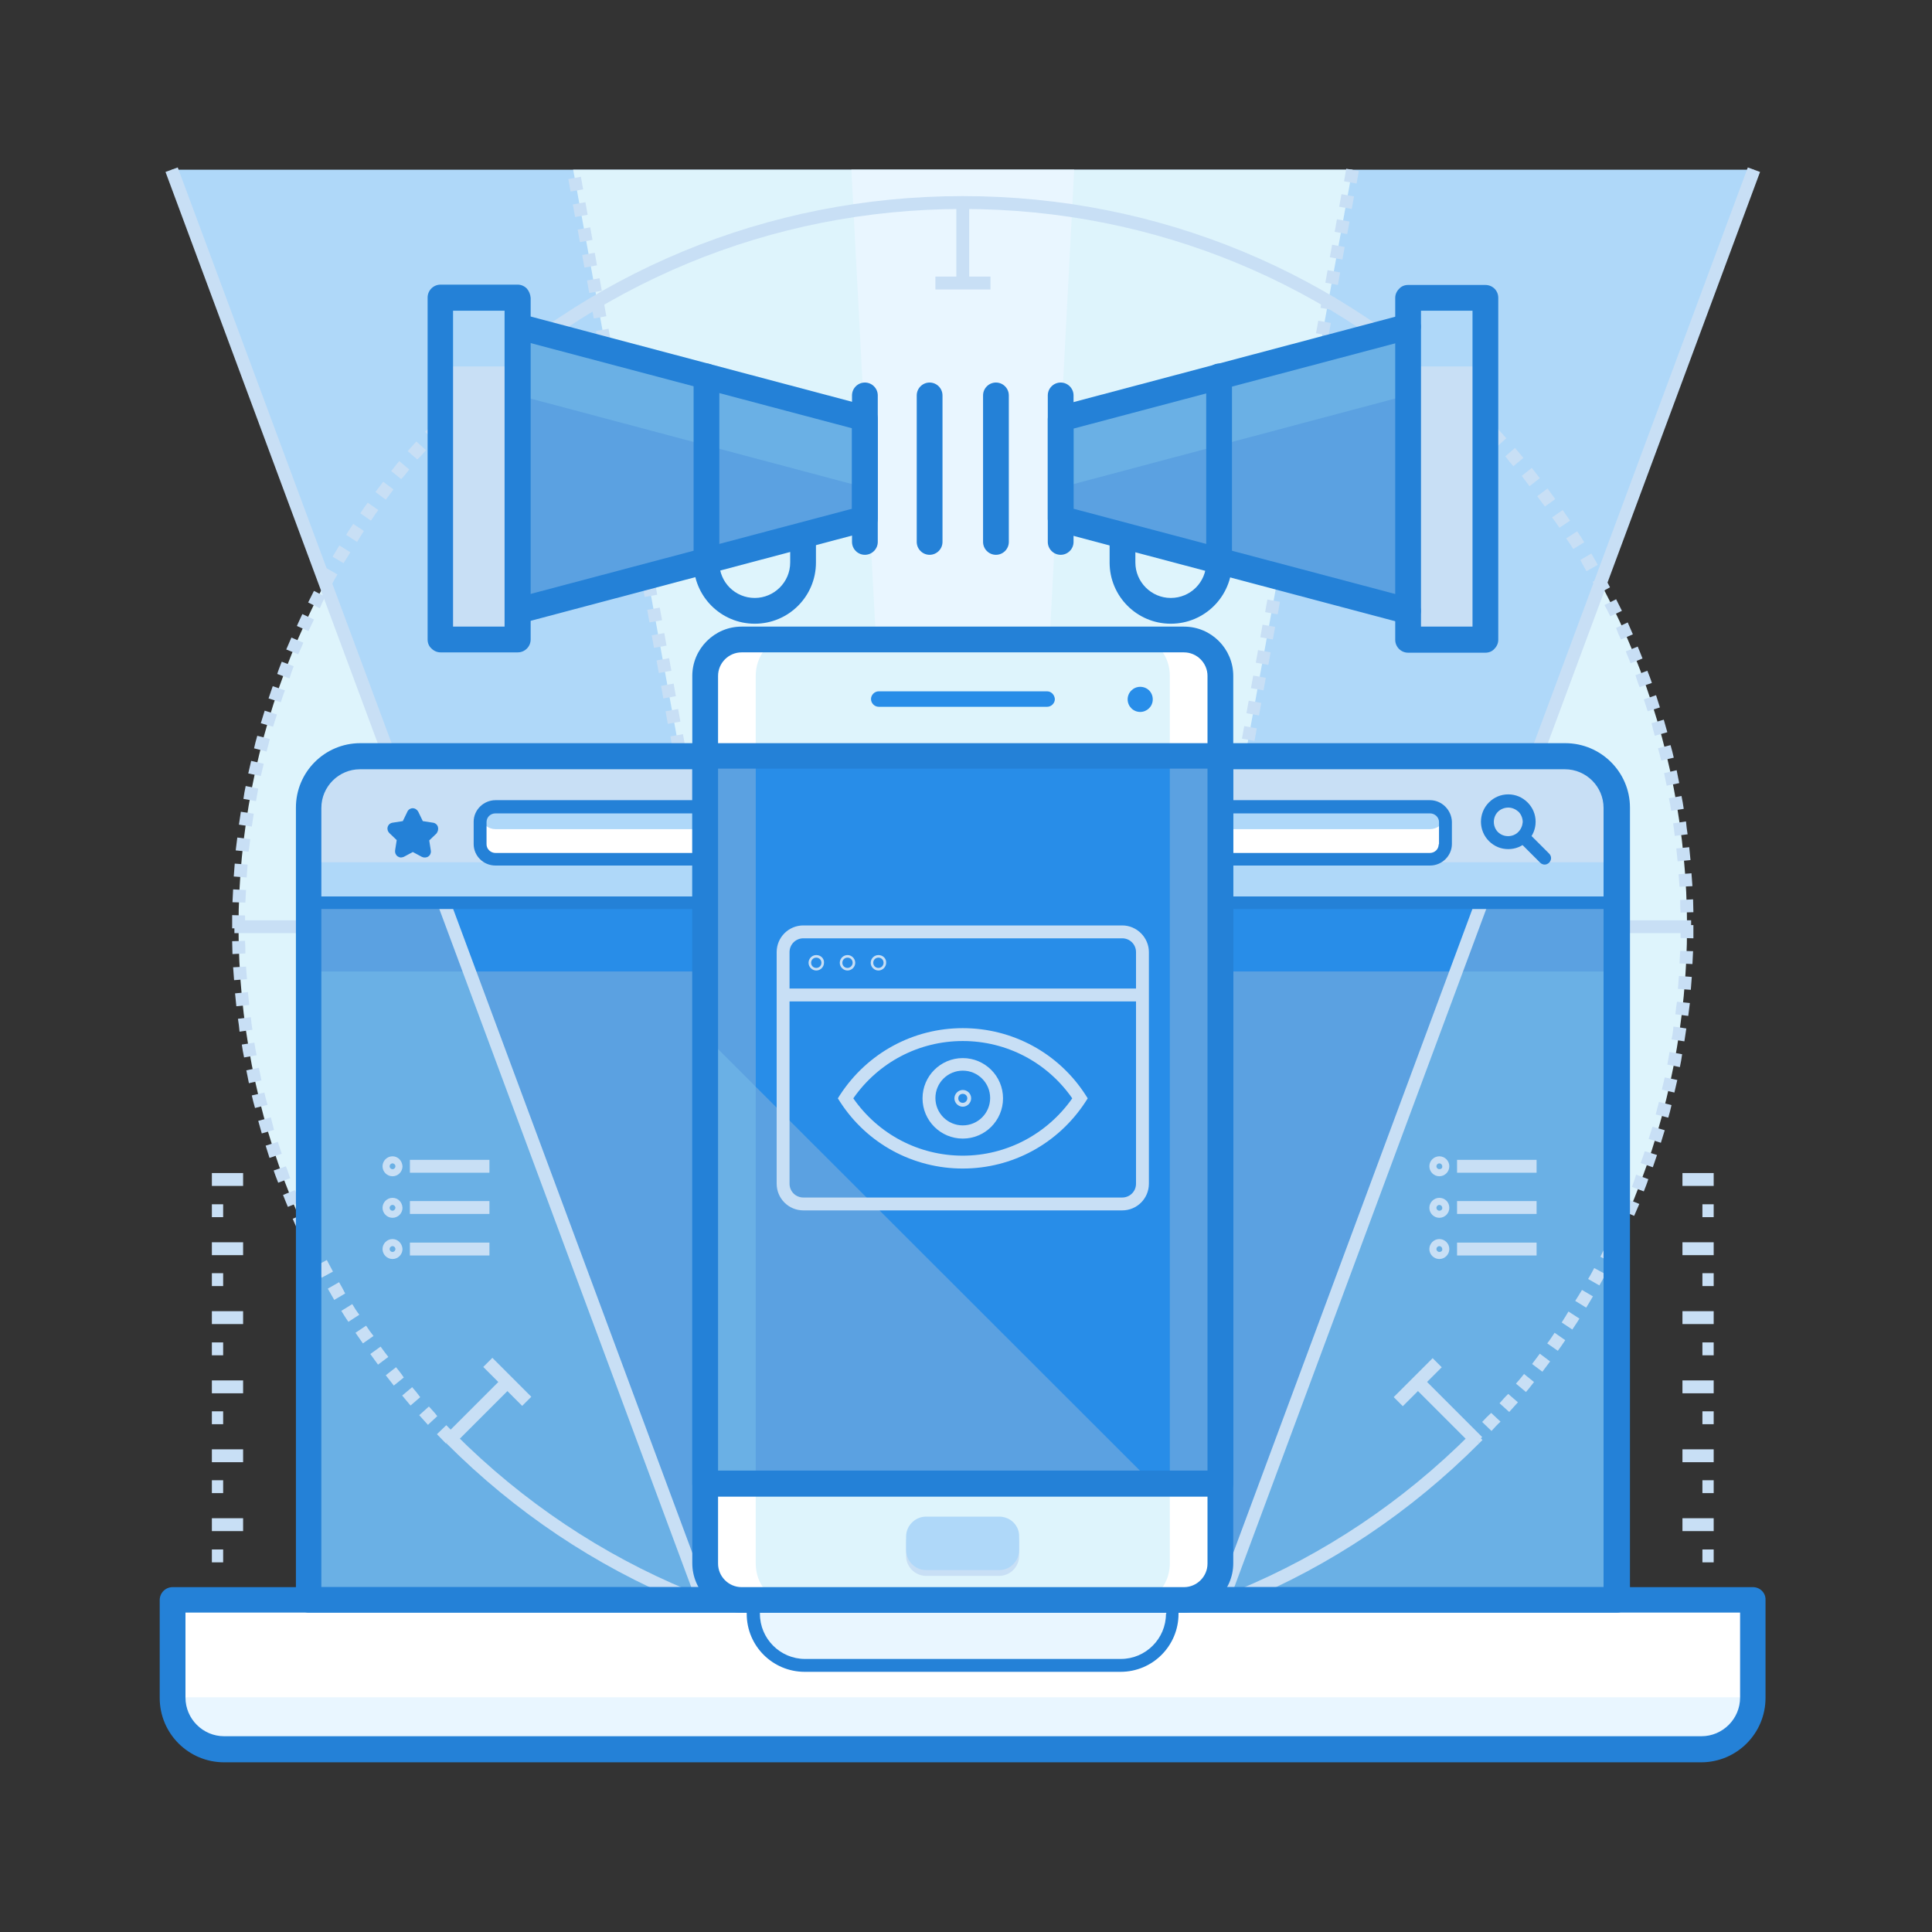 <?xml version="1.0" encoding="utf-8"?>
<!-- Generator: Adobe Illustrator 23.0.3, SVG Export Plug-In . SVG Version: 6.00 Build 0)  -->
<svg version="1.1" id="Layer_1" xmlns="http://www.w3.org/2000/svg" xmlns:xlink="http://www.w3.org/1999/xlink" x="0px" y="0px"
	 viewBox="0 0 600 600" style="enable-background:new 0 0 600 600;" xml:space="preserve">
<rect x="0" y="0" width="600" height="600" fill="#333333" stroke="none"/>
<style type="text/css">
	.st0{fill:#DEF4FC;}
	.st1{fill:#6AB0E5;}
	.st2{fill:#AFD8F9;}
	.st3{fill:#5BA1E1;}
	.st4{fill:#288DE8;}
	.st5{fill:#E9F6FF;}
	.st6{fill:#C8DFF5;}
	.st7{fill:#2481D7;}
	.st8{fill:#FFFFFF;}
</style>
<g>
	<g>
		<g>
			<path class="st0" d="M-4193,662.8v318C-4105.1,893-4105.1,750.6-4193,662.8z"/>
		</g>
	</g>
	<g>
		<g>
			<path class="st0" d="M-4511,662.8c-87.9,87.8-87.9,230.2,0,318L-4511,662.8z"/>
		</g>
	</g>
	<g>
		<g>
			<path class="st1" d="M-4164.9,768.8h-374.2c-8.9,0-16,7.2-16,16v246h406.3v-246C-4148.8,776-4156,768.8-4164.9,768.8z"/>
		</g>
	</g>
	<g>
		<g>
			<polygon class="st2" points="-4597.7,586.7 -4432.7,1030.9 -4271.3,1030.9 -4106.3,586.7 			"/>
		</g>
	</g>
	<g>
		<g>
			<polygon class="st3" points="-4530.1,768.8 -4432.7,1030.9 -4271.3,1030.9 -4173.9,768.8 			"/>
		</g>
	</g>
	<g>
		<g>
			<rect x="-4555.2" y="814.4" class="st3" width="405.1" height="21.3"/>
		</g>
	</g>
	<g>
		<g>
			<polygon class="st4" points="-4513.2,814.4 -4505.2,835.7 -4198.8,835.7 -4190.8,814.4 			"/>
		</g>
	</g>
	<g>
		<g>
			<polygon class="st0" points="-4473,586.7 -4391.8,1030.9 -4312.2,1030.9 -4231,586.7 			"/>
		</g>
	</g>
	<g>
		<g>
			<polygon class="st5" points="-4386.6,586.7 -4363.4,1030.9 -4340.6,1030.9 -4317.4,586.7 			"/>
		</g>
	</g>
	<g>
		<g>
			<path class="st6" d="M-4352,594.9c-60.6,0-117.6,23.6-160.4,66.5l2.8,2.8c42.1-42.1,98.1-65.3,157.6-65.3
				c59.5,0,115.5,23.2,157.6,65.3l2.8-2.8C-4234.4,618.5-4291.4,594.9-4352,594.9z"/>
		</g>
	</g>
	<g>
	</g>
	<g>
		<g>
			<path class="st6" d="M-4194.4,979.4c-42.1,42.1-98.1,65.3-157.6,65.3c-59.5,0-115.5-23.2-157.6-65.3l-2.8,2.8
				c42.8,42.9,99.8,66.5,160.4,66.5c60.6,0,117.6-23.6,160.4-66.5L-4194.4,979.4z"/>
		</g>
	</g>
	<g>
	</g>
	<g>
		<g>
			<path class="st6" d="M-4158.3,711.4l3.5-2c-0.7-1.2-1.3-2.3-2-3.5l-3.4,2C-4159.6,709.1-4159,710.2-4158.3,711.4z M-4162.4,704.5
				l3.4-2.1c-0.7-1.1-1.4-2.3-2.2-3.4l-3.4,2.2C-4163.8,702.3-4163.1,703.4-4162.4,704.5z M-4147.6,732.6l3.7-1.6
				c-0.5-1.2-1.1-2.5-1.6-3.7l-3.6,1.7C-4148.7,730.2-4148.2,731.4-4147.6,732.6z M-4154.5,718.3l3.5-1.9c-0.6-1.2-1.3-2.4-1.9-3.6
				l-3.5,1.9C-4155.7,716-4155.1,717.2-4154.5,718.3z M-4166.7,697.9l3.3-2.2c-0.8-1.1-1.5-2.2-2.3-3.3l-3.3,2.3
				C-4168.2,695.7-4167.4,696.8-4166.7,697.9z M-4171.2,691.3l3.2-2.3c-0.8-1.1-1.6-2.2-2.4-3.3l-3.2,2.4
				C-4172.8,689.2-4172,690.3-4171.2,691.3z M-4188.8,664.2c-0.9-1-1.9-1.9-2.8-2.9l-2.8,2.8c0.9,0.9,1.9,1.9,2.8,2.8L-4188.8,664.2
				z M-4186.2,672.8l3-2.7c-0.9-1-1.8-2-2.7-3l-2.9,2.7C-4188,670.9-4187.1,671.8-4186.2,672.8z M-4176,685l3.2-2.5
				c-0.8-1.1-1.7-2.1-2.5-3.2l-3.1,2.5C-4177.6,682.9-4176.8,683.9-4176,685z M-4181,678.8l3.1-2.6c-0.9-1-1.7-2.1-2.6-3.1l-3,2.6
				C-4182.7,676.8-4181.9,677.8-4181,678.8z M-4129.1,817.4l4-0.1c0-1.3-0.1-2.7-0.1-4l-4,0.2
				C-4129.2,814.7-4129.2,816-4129.1,817.4z M-4132,785.8l3.9-0.6c-0.2-1.3-0.4-2.7-0.7-4l-3.9,0.7
				C-4132.4,783.2-4132.2,784.5-4132,785.8z M-4130.9,793.6l4-0.5c-0.2-1.3-0.4-2.7-0.5-4l-4,0.6
				C-4131.2,791-4131,792.3-4130.9,793.6z M-4130,801.5l4-0.4c-0.1-1.3-0.3-2.7-0.4-4l-4,0.4C-4130.3,798.9-4130.1,800.2-4130,801.5
				z M-4194.4,979.4l2.8,2.8l1-1l-2.8-2.8L-4194.4,979.4z M-4129.4,809.4l4-0.2c-0.1-1.3-0.2-2.7-0.3-4l-4,0.3
				C-4129.6,806.8-4129.5,808.1-4129.4,809.4z M-4137.1,762.5l3.9-1.1c-0.4-1.3-0.7-2.6-1.1-3.9l-3.8,1.1
				C-4137.8,760-4137.4,761.3-4137.1,762.5z M-4133.4,778l3.9-0.8c-0.3-1.3-0.5-2.6-0.8-4l-3.9,0.9
				C-4133.9,775.4-4133.7,776.7-4133.4,778z M-4141.8,747.4l3.8-1.3c-0.4-1.3-0.9-2.5-1.4-3.8l-3.7,1.4
				C-4142.7,744.9-4142.3,746.2-4141.8,747.4z M-4139.3,754.9l3.8-1.2c-0.4-1.3-0.8-2.6-1.2-3.8l-3.8,1.3
				C-4140.1,752.4-4139.7,753.7-4139.3,754.9z M-4135.1,770.2l3.9-0.9c-0.3-1.3-0.6-2.6-1-3.9l-3.9,1
				C-4135.7,767.7-4135.4,768.9-4135.1,770.2z M-4144.6,740l3.7-1.5c-0.5-1.3-1-2.5-1.5-3.7l-3.7,1.5
				C-4145.6,737.5-4145.1,738.7-4144.6,740z M-4150.9,725.4l3.6-1.7c-0.6-1.2-1.2-2.4-1.8-3.6l-3.6,1.8
				C-4152.1,723-4151.5,724.2-4150.9,725.4z M-4134.9,872.4l3.9,0.9c0.3-1.3,0.6-2.6,0.9-3.9l-3.9-0.8
				C-4134.3,869.8-4134.6,871.1-4134.9,872.4z M-4136.8,880.1l3.9,1c0.4-1.3,0.7-2.6,1-3.9l-3.9-1
				C-4136.1,877.5-4136.5,878.8-4136.8,880.1z M-4133.2,864.6l3.9,0.8c0.3-1.3,0.5-2.6,0.7-4l-3.9-0.7
				C-4132.7,862.1-4133,863.4-4133.2,864.6z M-4139,887.7l3.8,1.2c0.4-1.3,0.8-2.6,1.2-3.9l-3.8-1.1
				C-4138.2,885.2-4138.6,886.4-4139,887.7z M-4144.2,902.6l3.7,1.4c0.5-1.3,1-2.5,1.4-3.8l-3.8-1.4
				C-4143.3,900.2-4143.7,901.4-4144.2,902.6z M-4141.5,895.2l3.8,1.3c0.4-1.3,0.9-2.5,1.3-3.8l-3.8-1.2
				C-4140.6,892.7-4141,894-4141.5,895.2z M-4129.4,833.2l4,0.2c0.1-1.3,0.1-2.7,0.2-4l-4-0.1
				C-4129.3,830.6-4129.3,831.9-4129.4,833.2z M-4131.9,856.8l4,0.6c0.2-1.3,0.4-2.7,0.6-4l-4-0.6
				C-4131.4,854.2-4131.6,855.5-4131.9,856.8z M-4125.1,821.3l-4,0l0,0.5c0,1.2,0,2.3,0,3.5l4,0.1c0-1.2,0-2.4,0-3.6L-4125.1,821.3z
				 M-4129.9,841.1l4,0.3c0.1-1.3,0.2-2.7,0.3-4l-4-0.3C-4129.7,838.5-4129.8,839.8-4129.9,841.1z M-4130.7,849l4,0.5
				c0.2-1.3,0.3-2.7,0.5-4l-4-0.4C-4130.4,846.4-4130.6,847.7-4130.7,849z M-4185.3,969.8l3,2.7c0.9-1,1.8-2,2.7-3l-3-2.6
				C-4183.6,967.8-4184.4,968.8-4185.3,969.8z M-4147.2,910l3.7,1.6c0.5-1.2,1.1-2.5,1.6-3.7l-3.7-1.5
				C-4146.2,907.5-4146.7,908.8-4147.2,910z M-4170.5,951.2l3.3,2.3c0.8-1.1,1.6-2.2,2.3-3.3l-3.3-2.3
				C-4169,949.1-4169.7,950.2-4170.5,951.2z M-4180.2,963.7l3.1,2.6c0.9-1,1.7-2.1,2.5-3.1l-3.1-2.5
				C-4178.5,961.7-4179.3,962.7-4180.2,963.7z M-4190.7,975.6l2.9,2.8c0.9-1,1.8-2,2.8-2.9l-2.9-2.7
				C-4188.9,973.7-4189.8,974.6-4190.7,975.6z M-4166,944.7l3.3,2.2c0.7-1.1,1.5-2.2,2.2-3.4l-3.4-2.2
				C-4164.6,942.5-4165.3,943.6-4166,944.7z M-4175.2,957.6l3.2,2.4c0.8-1.1,1.6-2.1,2.4-3.2l-3.2-2.4
				C-4173.6,955.5-4174.4,956.5-4175.2,957.6z M-4154,924.3l3.6,1.8c0.6-1.2,1.2-2.4,1.8-3.6l-3.6-1.8
				C-4152.8,921.9-4153.4,923.1-4154,924.3z M-4161.8,938l3.4,2.1c0.7-1.1,1.4-2.3,2.1-3.5l-3.4-2
				C-4160.4,935.8-4161.1,936.9-4161.8,938z M-4150.5,917.2l3.6,1.7c0.6-1.2,1.1-2.4,1.7-3.7l-3.6-1.6
				C-4149.4,914.8-4149.9,916-4150.5,917.2z M-4157.8,931.2l3.5,2c0.7-1.2,1.3-2.3,1.9-3.5l-3.5-1.9
				C-4156.5,928.9-4157.1,930.1-4157.8,931.2z"/>
		</g>
	</g>
	<g>
	</g>
	<g>
		<g>
			<path class="st6" d="M-4556.8,733.6l-3.7-1.6c-0.5,1.2-1.1,2.5-1.6,3.7l3.7,1.5C-4557.8,736-4557.3,734.8-4556.8,733.6z
				 M-4569.1,771.2l-3.9-0.9c-0.3,1.3-0.6,2.6-0.9,3.9l3.9,0.8C-4569.7,773.8-4569.4,772.5-4569.1,771.2z M-4567.2,763.5l-3.9-1
				c-0.4,1.3-0.7,2.6-1,3.9l3.9,1C-4567.9,766.1-4567.5,764.8-4567.2,763.5z M-4562.5,748.4l-3.8-1.3c-0.4,1.3-0.9,2.5-1.3,3.8
				l3.8,1.2C-4563.4,750.9-4563,749.6-4562.5,748.4z M-4559.8,740.9l-3.7-1.4c-0.5,1.3-1,2.5-1.4,3.8l3.8,1.4
				C-4560.7,743.4-4560.3,742.2-4559.8,740.9z M-4565,755.9l-3.8-1.2c-0.4,1.3-0.8,2.6-1.2,3.9l3.8,1.1
				C-4565.8,758.4-4565.4,757.2-4565,755.9z M-4574.1,802.5l-4-0.3c-0.1,1.3-0.2,2.7-0.3,4l4,0.3
				C-4574.3,805.1-4574.2,803.8-4574.1,802.5z M-4570.8,778.9l-3.9-0.8c-0.3,1.3-0.5,2.6-0.7,4l3.9,0.7
				C-4571.3,781.5-4571,780.2-4570.8,778.9z M-4574.6,810.4l-4-0.2c-0.1,1.3-0.1,2.7-0.2,4l4,0.1
				C-4574.7,813-4574.7,811.7-4574.6,810.4z M-4573.3,794.6l-4-0.5c-0.2,1.3-0.3,2.7-0.5,4l4,0.4
				C-4573.6,797.2-4573.4,795.9-4573.3,794.6z M-4538,698.9l-3.3-2.2c-0.7,1.1-1.5,2.2-2.2,3.4l3.4,2.2
				C-4539.4,701.1-4538.7,700-4538,698.9z M-4518.7,673.8l-3-2.7c-0.9,1-1.8,2-2.7,3l3,2.6C-4520.4,675.8-4519.6,674.8-4518.7,673.8
				z M-4523.9,679.8l-3.1-2.6c-0.9,1-1.7,2.1-2.5,3.1l3.1,2.5C-4525.5,681.9-4524.7,680.8-4523.9,679.8z M-4553.5,726.4l-3.6-1.7
				c-0.6,1.2-1.1,2.4-1.7,3.7l3.6,1.6C-4554.6,728.8-4554.1,727.6-4553.5,726.4z M-4509.6,664.2l-2.8-2.8l-1,1l2.8,2.8
				L-4509.6,664.2z M-4528.8,686l-3.2-2.4c-0.8,1.1-1.6,2.1-2.4,3.2l3.2,2.4C-4530.4,688.1-4529.6,687.1-4528.8,686z M-4513.3,668
				l-2.9-2.8c-0.9,1-1.8,2-2.8,2.9l2.9,2.7C-4515.1,669.9-4514.2,669-4513.3,668z M-4550,719.3l-3.5-1.8c-0.6,1.2-1.2,2.4-1.8,3.6
				l3.6,1.8C-4551.2,721.7-4550.6,720.5-4550,719.3z M-4546.2,712.4l-3.5-2c-0.7,1.2-1.3,2.3-1.9,3.5l3.5,1.9
				C-4547.5,714.7-4546.9,713.5-4546.2,712.4z M-4574.9,821.8c0-1.2,0-2.3,0-3.5l-4-0.1c0,1.2,0,2.4,0,3.6l0,0.5l4,0L-4574.9,821.8z
				 M-4533.5,692.4l-3.3-2.3c-0.8,1.1-1.6,2.2-2.3,3.3l3.3,2.3C-4535,694.5-4534.3,693.4-4533.5,692.4z M-4542.2,705.5l-3.4-2.1
				c-0.7,1.1-1.4,2.3-2.1,3.5l3.4,2C-4543.6,707.8-4542.9,706.7-4542.2,705.5z M-4572.2,786.7l-4-0.6c-0.2,1.3-0.4,2.7-0.6,4l4,0.6
				C-4572.6,789.3-4572.4,788-4572.2,786.7z M-4537.3,945.7l-3.3,2.2c0.8,1.1,1.5,2.2,2.3,3.3l3.3-2.3
				C-4535.8,947.9-4536.6,946.8-4537.3,945.7z M-4541.6,939l-3.4,2.1c0.7,1.1,1.4,2.3,2.2,3.4l3.4-2.2
				C-4540.2,941.3-4540.9,940.2-4541.6,939z M-4545.7,932.2l-3.5,2c0.7,1.2,1.3,2.3,2,3.5l3.4-2
				C-4544.4,934.5-4545,933.4-4545.7,932.2z M-4549.5,925.3l-3.5,1.9c0.6,1.2,1.3,2.4,1.9,3.6l3.5-1.9
				C-4548.3,927.6-4548.9,926.4-4549.5,925.3z M-4553.1,918.2l-3.6,1.7c0.6,1.2,1.2,2.4,1.8,3.6l3.6-1.8
				C-4551.9,920.5-4552.5,919.4-4553.1,918.2z M-4532.8,952.2l-3.2,2.3c0.8,1.1,1.6,2.2,2.4,3.3l3.2-2.4
				C-4531.2,954.4-4532,953.3-4532.8,952.2z M-4556.4,910.9l-3.7,1.6c0.5,1.2,1.1,2.5,1.6,3.7l3.6-1.7
				C-4555.3,913.4-4555.8,912.2-4556.4,910.9z M-4512.4,976.6l-2.9,2.8c0.9,1,1.9,1.9,2.8,2.9l2.8-2.8
				C-4510.5,978.5-4511.5,977.5-4512.4,976.6z M-4517.8,970.8l-3,2.7c0.9,1,1.8,2,2.7,3l2.9-2.7
				C-4516,972.7-4516.9,971.8-4517.8,970.8z M-4523,964.8l-3.1,2.6c0.9,1,1.7,2.1,2.6,3.1l3-2.6
				C-4521.3,966.8-4522.1,965.8-4523,964.8z M-4528,958.6l-3.2,2.5c0.8,1.1,1.7,2.1,2.5,3.2l3.1-2.5
				C-4526.3,960.7-4527.2,959.6-4528,958.6z M-4562.2,896.2l-3.8,1.3c0.4,1.3,0.9,2.5,1.4,3.8l3.7-1.4
				C-4561.3,898.7-4561.7,897.4-4562.2,896.2z M-4573.1,849.9l-4,0.5c0.2,1.3,0.4,2.7,0.5,4l4-0.6
				C-4572.8,852.6-4573,851.3-4573.1,849.9z M-4572,857.8l-3.9,0.6c0.2,1.3,0.4,2.7,0.7,4l3.9-0.7
				C-4571.6,860.4-4571.8,859.1-4572,857.8z M-4570.6,865.6l-3.9,0.8c0.3,1.3,0.5,2.6,0.8,4l3.9-0.9
				C-4570.1,868.2-4570.3,866.9-4570.6,865.6z M-4574,842.1l-4,0.4c0.1,1.3,0.3,2.7,0.4,4l4-0.4
				C-4573.7,844.7-4573.9,843.4-4574,842.1z M-4574.6,834.2l-4,0.2c0.1,1.3,0.2,2.7,0.3,4l4-0.3
				C-4574.4,836.8-4574.5,835.5-4574.6,834.2z M-4574.9,826.2l-4,0.1c0,1.3,0.1,2.7,0.1,4l4-0.2
				C-4574.8,828.9-4574.8,827.5-4574.9,826.2z M-4559.4,903.6l-3.7,1.5c0.5,1.3,1,2.5,1.5,3.7l3.7-1.5
				C-4558.4,906.1-4558.9,904.8-4559.4,903.6z M-4568.9,873.3l-3.9,0.9c0.3,1.3,0.6,2.6,1,3.9l3.9-1
				C-4568.3,875.9-4568.6,874.6-4568.9,873.3z M-4564.7,888.6l-3.8,1.2c0.4,1.3,0.8,2.6,1.2,3.8l3.8-1.3
				C-4563.9,891.2-4564.3,889.9-4564.7,888.6z M-4566.9,881l-3.9,1.1c0.4,1.3,0.7,2.6,1.1,3.9l3.8-1.1
				C-4566.2,883.6-4566.6,882.3-4566.9,881z"/>
		</g>
	</g>
	<g>
	</g>
	<g>
	</g>
	<g>
	</g>
	<g>
		<g>
			
				<rect x="-4504.7" y="658" transform="matrix(0.707 -0.707 0.707 0.707 -1793.366 -2987.285)" class="st6" width="4" height="26.3"/>
		</g>
	</g>
	<g>
		<g>
			
				<rect x="-4501.9" y="678.4" transform="matrix(0.707 -0.707 0.707 0.707 -1797.231 -2978.01)" class="st6" width="17.1" height="4"/>
		</g>
	</g>
	<g>
		<g>
			
				<rect x="-4203.3" y="959.3" transform="matrix(0.707 -0.707 0.707 0.707 -1918.173 -2685.975)" class="st6" width="4" height="26.3"/>
		</g>
	</g>
	<g>
		<g>
			
				<rect x="-4219.2" y="961.2" transform="matrix(0.707 -0.707 0.707 0.707 -1914.621 -2695.449)" class="st6" width="17.1" height="4"/>
		</g>
	</g>
	<g>
		<g>
			
				<rect x="-4515.8" y="970.5" transform="matrix(0.707 -0.707 0.707 0.707 -2006.425 -2899.033)" class="st6" width="26.3" height="4"/>
		</g>
	</g>
	<g>
		<g>
			
				<rect x="-4495.4" y="954.6" transform="matrix(0.707 -0.707 0.707 0.707 -1997.136 -2895.186)" class="st6" width="4" height="17.1"/>
		</g>
	</g>
	<g>
		<g>
			
				<rect x="-4214.5" y="669.1" transform="matrix(0.707 -0.707 0.707 0.707 -1704.835 -2774.027)" class="st6" width="26.3" height="4"/>
		</g>
	</g>
	<g>
		<g>
			
				<rect x="-4212.6" y="671.9" transform="matrix(0.707 -0.707 0.707 0.707 -1714.438 -2778.102)" class="st6" width="4" height="17.1"/>
		</g>
	</g>
	<g>
	</g>
	<g>
		<g>
			<rect x="-4578.2" y="819.8" class="st6" width="26.3" height="4"/>
		</g>
	</g>
	<g>
		<g>
			<rect x="-4152.1" y="819.8" class="st6" width="26.3" height="4"/>
		</g>
	</g>
	<g>
		<g>
			<rect x="-4354" y="1021.7" class="st6" width="4" height="26.3"/>
		</g>
	</g>
	<g>
		<g>
			<rect x="-4360.5" y="1019.7" class="st6" width="17.1" height="4"/>
		</g>
	</g>
	<g>
		<g>
			<rect x="-4354" y="595.6" class="st6" width="4" height="26.3"/>
		</g>
	</g>
	<g>
		<g>
			<rect x="-4360.5" y="619.9" class="st6" width="17.1" height="4"/>
		</g>
	</g>
	<g>
		<g>
			<path class="st6" d="M-4415.9,887.9l-3.9,0.7l0.7,3.9l3.9-0.7L-4415.9,887.9z M-4411.6,911.6l-3.9,0.7l0.7,3.9l3.9-0.7
				L-4411.6,911.6z M-4414.4,895.8l-3.9,0.7l0.7,3.9l3.9-0.7L-4414.4,895.8z M-4413,903.7l-3.9,0.7l0.7,3.9l3.9-0.7L-4413,903.7z
				 M-4410.1,919.4l-3.9,0.7l0.7,3.9l3.9-0.7L-4410.1,919.4z M-4408.7,927.3l-3.9,0.7l0.7,3.9l3.9-0.7L-4408.7,927.3z
				 M-4417.3,880.1l-3.9,0.7l0.7,3.9l3.9-0.7L-4417.3,880.1z M-4423.1,848.6l-3.9,0.7l0.7,3.9l3.9-0.7L-4423.1,848.6z
				 M-4424.5,840.7l-3.9,0.7l0.7,3.9l3.9-0.7L-4424.5,840.7z M-4426,832.9l-3.9,0.7l0.7,3.9l3.9-0.7L-4426,832.9z M-4418.8,872.2
				l-3.9,0.7l0.7,3.9l3.9-0.7L-4418.8,872.2z M-4421.6,856.5l-3.9,0.7l0.7,3.9l3.9-0.7L-4421.6,856.5z M-4407.2,935.2l-3.9,0.7
				l0.7,3.9l3.9-0.7L-4407.2,935.2z M-4420.2,864.3l-3.9,0.7l0.7,3.9l3.9-0.7L-4420.2,864.3z M-4394.3,1006l-3.9,0.7l0.7,3.9
				l3.9-0.7L-4394.3,1006z M-4391.4,1021.7l-3.9,0.7l0.7,3.9l3.9-0.7L-4391.4,1021.7z M-4427.4,825l-3.9,0.7l0.7,3.9l3.9-0.7
				L-4427.4,825z M-4391.8,1029.9l-2.1,0.4l0.5,2.6h4.7v-4h-3.1V1029.9z M-4392.8,1013.9l-3.9,0.7l0.7,3.9l3.9-0.7L-4392.8,1013.9z
				 M-4368.7,1032.9h4v-4h-4V1032.9z M-4376.7,1032.9h4v-4h-4V1032.9z M-4384.7,1032.9h4v-4h-4V1032.9z M-4397.2,990.2l-3.9,0.7
				l0.7,3.9l3.9-0.7L-4397.2,990.2z M-4360.7,1032.9h4v-4h-4V1032.9z M-4395.7,998.1l-3.9,0.7l0.7,3.9l3.9-0.7L-4395.7,998.1z
				 M-4404.4,950.9l-3.9,0.7l0.7,3.9l3.9-0.7L-4404.4,950.9z M-4401.5,966.6l-3.9,0.7l0.7,3.9l3.9-0.7L-4401.5,966.6z M-4405.8,943
				l-3.9,0.7l0.7,3.9l3.9-0.7L-4405.8,943z M-4400,974.5l-3.9,0.7l0.7,3.9l3.9-0.7L-4400,974.5z M-4398.6,982.4l-3.9,0.7l0.7,3.9
				l3.9-0.7L-4398.6,982.4z M-4402.9,958.8l-3.9,0.7l0.7,3.9l3.9-0.7L-4402.9,958.8z M-4457.6,659.7l-3.9,0.7l0.7,3.9l3.9-0.7
				L-4457.6,659.7z M-4459.1,651.9l-3.9,0.7l0.7,3.9l3.9-0.7L-4459.1,651.9z M-4460.5,644l-3.9,0.7l0.7,3.9l3.9-0.7L-4460.5,644z
				 M-4456.2,667.6l-3.9,0.7l0.7,3.9l3.9-0.7L-4456.2,667.6z M-4451.9,691.2l-3.9,0.7l0.7,3.9l3.9-0.7L-4451.9,691.2z
				 M-4454.8,675.5l-3.9,0.7l0.7,3.9l3.9-0.7L-4454.8,675.5z M-4453.3,683.3l-3.9,0.7l0.7,3.9l3.9-0.7L-4453.3,683.3z
				 M-4467.7,604.6l-3.9,0.7l0.7,3.9l3.9-0.7L-4467.7,604.6z M-4428.8,817.1l-3.9,0.7l0.7,3.9l3.9-0.7L-4428.8,817.1z
				 M-4469.2,596.8l-3.9,0.7l0.7,3.9l3.9-0.7L-4469.2,596.8z M-4470.6,588.9l-3.9,0.7l0.7,3.9l3.9-0.7L-4470.6,588.9z
				 M-4466.3,612.5l-3.9,0.7l0.7,3.9l3.9-0.7L-4466.3,612.5z M-4463.4,628.3l-3.9,0.7l0.7,3.9l3.9-0.7L-4463.4,628.3z
				 M-4464.8,620.4l-3.9,0.7l0.7,3.9l3.9-0.7L-4464.8,620.4z M-4462,636.1l-3.9,0.7l0.7,3.9l3.9-0.7L-4462,636.1z M-4450.4,699.1
				l-3.9,0.7l0.7,3.9l3.9-0.7L-4450.4,699.1z M-4438.9,762l-3.9,0.7l0.7,3.9l3.9-0.7L-4438.9,762z M-4436,777.8l-3.9,0.7l0.7,3.9
				l3.9-0.7L-4436,777.8z M-4437.5,769.9l-3.9,0.7l0.7,3.9l3.9-0.7L-4437.5,769.9z M-4434.6,785.6l-3.9,0.7l0.7,3.9l3.9-0.7
				L-4434.6,785.6z M-4433.2,793.5l-3.9,0.7l0.7,3.9l3.9-0.7L-4433.2,793.5z M-4430.3,809.2l-3.9,0.7l0.7,3.9l3.9-0.7L-4430.3,809.2
				z M-4431.7,801.4l-3.9,0.7l0.7,3.9l3.9-0.7L-4431.7,801.4z M-4444.7,730.6l-3.9,0.7l0.7,3.9l3.9-0.7L-4444.7,730.6z M-4449,706.9
				l-3.9,0.7l0.7,3.9l3.9-0.7L-4449,706.9z M-4446.1,722.7l-3.9,0.7l0.7,3.9l3.9-0.7L-4446.1,722.7z M-4447.6,714.8l-3.9,0.7
				l0.7,3.9l3.9-0.7L-4447.6,714.8z M-4441.8,746.3l-3.9,0.7l0.7,3.9l3.9-0.7L-4441.8,746.3z M-4443.2,738.4l-3.9,0.7l0.7,3.9
				l3.9-0.7L-4443.2,738.4z M-4440.4,754.2l-3.9,0.7l0.7,3.9l3.9-0.7L-4440.4,754.2z M-4258.1,724.1l3.9,0.7l0.7-3.9l-3.9-0.7
				L-4258.1,724.1z M-4262.5,747.7l3.9,0.7l0.7-3.9l-3.9-0.7L-4262.5,747.7z M-4263.9,755.5l3.9,0.7l0.7-3.9l-3.9-0.7L-4263.9,755.5
				z M-4261,739.8l3.9,0.7l0.7-3.9l-3.9-0.7L-4261,739.8z M-4259.6,731.9l3.9,0.7l0.7-3.9l-3.9-0.7L-4259.6,731.9z M-4255.3,708.3
				l3.9,0.7l0.7-3.9l-3.9-0.7L-4255.3,708.3z M-4265.3,763.4l3.9,0.7l0.7-3.9l-3.9-0.7L-4265.3,763.4z M-4256.7,716.2l3.9,0.7
				l0.7-3.9l-3.9-0.7L-4256.7,716.2z M-4272.5,802.8l3.9,0.7l0.7-3.9l-3.9-0.7L-4272.5,802.8z M-4274,810.6l3.9,0.7l0.7-3.9
				l-3.9-0.7L-4274,810.6z M-4253.8,700.5l3.9,0.7l0.7-3.9l-3.9-0.7L-4253.8,700.5z M-4275.4,818.5l3.9,0.7l0.7-3.9l-3.9-0.7
				L-4275.4,818.5z M-4269.6,787l3.9,0.7l0.7-3.9l-3.9-0.7L-4269.6,787z M-4268.2,779.2l3.9,0.7l0.7-3.9l-3.9-0.7L-4268.2,779.2z
				 M-4266.8,771.3l3.9,0.7l0.7-3.9l-3.9-0.7L-4266.8,771.3z M-4271.1,794.9l3.9,0.7l0.7-3.9l-3.9-0.7L-4271.1,794.9z
				 M-4243.7,645.4l3.9,0.7l0.7-3.9l-3.9-0.7L-4243.7,645.4z M-4238,613.9l3.9,0.7l0.7-3.9l-3.9-0.7L-4238,613.9z M-4239.4,621.8
				l3.9,0.7l0.7-3.9l-3.9-0.7L-4239.4,621.8z M-4240.9,629.6l3.9,0.7l0.7-3.9l-3.9-0.7L-4240.9,629.6z M-4235.1,598.2l3.9,0.7
				l0.7-3.9l-3.9-0.7L-4235.1,598.2z M-4236.5,606l3.9,0.7l0.7-3.9l-3.9-0.7L-4236.5,606z M-4232.9,586.4l-0.7,3.9l3.9,0.7l0.7-3.9
				L-4232.9,586.4z M-4242.3,637.5l3.9,0.7l0.7-3.9l-3.9-0.7L-4242.3,637.5z M-4252.4,692.6l3.9,0.7l0.7-3.9l-3.9-0.7L-4252.4,692.6
				z M-4276.8,826.4l3.9,0.7l0.7-3.9l-3.9-0.7L-4276.8,826.4z M-4248.1,669l3.9,0.7l0.7-3.9l-3.9-0.7L-4248.1,669z M-4250.9,684.7
				l3.9,0.7l0.7-3.9l-3.9-0.7L-4250.9,684.7z M-4249.5,676.9l3.9,0.7l0.7-3.9l-3.9-0.7L-4249.5,676.9z M-4246.6,661.1l3.9,0.7
				l0.7-3.9l-3.9-0.7L-4246.6,661.1z M-4245.2,653.2l3.9,0.7l0.7-3.9l-3.9-0.7L-4245.2,653.2z M-4301.3,960.1l3.9,0.7l0.7-3.9
				l-3.9-0.7L-4301.3,960.1z M-4307.1,991.6l3.9,0.7l0.7-3.9l-3.9-0.7L-4307.1,991.6z M-4299.9,952.3l3.9,0.7l0.7-3.9l-3.9-0.7
				L-4299.9,952.3z M-4308.5,999.5l3.9,0.7l0.7-3.9l-3.9-0.7L-4308.5,999.5z M-4304.2,975.9l3.9,0.7l0.7-3.9l-3.9-0.7L-4304.2,975.9
				z M-4352.7,1032.9h4v-4h-4V1032.9z M-4302.8,968l3.9,0.7l0.7-3.9l-3.9-0.7L-4302.8,968z M-4310,1007.4l3.9,0.7l0.7-3.9l-3.9-0.7
				L-4310,1007.4z M-4305.6,983.8l3.9,0.7l0.7-3.9l-3.9-0.7L-4305.6,983.8z M-4336.7,1032.9h4v-4h-4V1032.9z M-4311.4,1015.2
				l3.9,0.7l0.7-3.9l-3.9-0.7L-4311.4,1015.2z M-4328.7,1032.9h4v-4h-4V1032.9z M-4344.7,1032.9h4v-4h-4V1032.9z M-4312.8,1023.1
				l3.9,0.7l0.7-3.9l-3.9-0.7L-4312.8,1023.1z M-4314.2,1030.5l1.5,0.3v2.1h2.1l0.9-5.1l-3.9-0.7L-4314.2,1030.5z M-4320.7,1032.9h4
				v-4h-4V1032.9z M-4291.2,905.1l3.9,0.7l0.7-3.9l-3.9-0.7L-4291.2,905.1z M-4284,865.7l3.9,0.7l0.7-3.9l-3.9-0.7L-4284,865.7z
				 M-4298.4,944.4l3.9,0.7l0.7-3.9l-3.9-0.7L-4298.4,944.4z M-4286.9,881.5l3.9,0.7l0.7-3.9l-3.9-0.7L-4286.9,881.5z
				 M-4279.7,842.1l3.9,0.7l0.7-3.9l-3.9-0.7L-4279.7,842.1z M-4288.4,889.3l3.9,0.7l0.7-3.9l-3.9-0.7L-4288.4,889.3z M-4281.2,850
				l3.9,0.7l0.7-3.9l-3.9-0.7L-4281.2,850z M-4282.6,857.8l3.9,0.7l0.7-3.9l-3.9-0.7L-4282.6,857.8z M-4285.5,873.6l3.9,0.7l0.7-3.9
				l-3.9-0.7L-4285.5,873.6z M-4295.6,928.7l3.9,0.7l0.7-3.9l-3.9-0.7L-4295.6,928.7z M-4294.1,920.8l3.9,0.7l0.7-3.9l-3.9-0.7
				L-4294.1,920.8z M-4289.8,897.2l3.9,0.7l0.7-3.9l-3.9-0.7L-4289.8,897.2z M-4297,936.5l3.9,0.7l0.7-3.9l-3.9-0.7L-4297,936.5z
				 M-4292.7,912.9l3.9,0.7l0.7-3.9l-3.9-0.7L-4292.7,912.9z M-4278.3,834.2l3.9,0.7l0.7-3.9l-3.9-0.7L-4278.3,834.2z"/>
		</g>
	</g>
	<g>
		<g>
			<polygon class="st6" points="-4108.2,586 -4272.7,1028.9 -4431.3,1028.9 -4595.8,586 -4599.6,587.4 -4434.1,1032.9 
				-4269.9,1032.9 -4104.4,587.4 			"/>
		</g>
	</g>
	<g>
		<g>
			<path class="st2" d="M-4164.9,768.8h-374.2c-8.9,0-16,7.2-16,16v29.5h406.3v-29.5C-4148.8,776-4156,768.8-4164.9,768.8z"/>
		</g>
	</g>
	<g>
		<g>
			<path class="st6" d="M-4164.9,768.8h-374.2c-8.9,0-16,7.2-16,16v17h406.3v-17C-4148.8,776-4156,768.8-4164.9,768.8z"/>
		</g>
	</g>
	<g>
		<g>
			<path class="st7" d="M-4164.9,766.8h-374.2c-9.9,0-18,8.1-18,18v29.5c0,1.1,0.9,2,2,2h406.3c1.1,0,2-0.9,2-2v-29.5
				C-4146.8,774.9-4154.9,766.8-4164.9,766.8z M-4150.8,812.4h-402.3v-27.5c0-7.7,6.3-14,14-14h374.2c7.7,0,14,6.3,14,14V812.4z"/>
		</g>
	</g>
	<g>
		<g>
			<path class="st8" d="M-4597.4,1030.9v30.4c0,8.9,7.2,16,16,16h458.7c8.9,0,16-7.2,16-16v-30.4H-4597.4z"/>
		</g>
	</g>
	<g>
		<g>
			<path class="st5" d="M-4417.1,1032v3.2c0,8.9,7.2,16,16,16h98.1c8.9,0,16-7.2,16-16v-3.2H-4417.1z"/>
		</g>
	</g>
	<g>
		<g>
			<path class="st7" d="M-4286.9,1030h-130.2c-1.1,0-2,0.9-2,2v3.2c0,10,8.1,18,18,18h98.1c10,0,18-8.1,18-18v-3.2
				C-4284.9,1030.9-4285.8,1030-4286.9,1030z M-4288.9,1035.2c0,7.7-6.3,14-14,14h-98.1c-7.7,0-14-6.3-14-14v-1.2h126.2V1035.2z"/>
		</g>
	</g>
	<g>
		<g>
			<path class="st5" d="M-4597.4,1061.1v0.2c0,8.9,7.2,16,16,16h458.7c8.9,0,16-7.2,16-16v-0.2H-4597.4z"/>
		</g>
	</g>
	<g>
		<g>
			<path class="st7" d="M-4106.6,1026.9h-490.8c-2.2,0-4,1.8-4,4v30.4c0,11.1,9,20,20,20h458.7c11.1,0,20-9,20-20v-30.4
				C-4102.6,1028.7-4104.4,1026.9-4106.6,1026.9z M-4110.6,1061.2c0,6.6-5.4,12-12,12h-458.7c-6.6,0-12-5.4-12-12v-26.4h482.8
				V1061.2z"/>
		</g>
	</g>
	<g>
		<g>
			<path class="st7" d="M-4164.9,764.8h-374.2c-11.1,0-20,9-20,20v246c0,2.2,1.8,4,4,4h406.3c2.2,0,4-1.8,4-4v-246
				C-4144.8,773.8-4153.8,764.8-4164.9,764.8z M-4152.8,1026.9h-398.3v-242c0-6.6,5.4-12,12-12h374.2c6.6,0,12,5.4,12,12V1026.9z"/>
		</g>
	</g>
	<g>
		<g>
			<path class="st8" d="M-4206.9,784.5h-290.2c-2.6,0-4.8,2.1-4.8,4.7v6.9c0,2.6,2.1,4.7,4.8,4.7h290.2c2.6,0,4.8-2.1,4.8-4.7v-6.9
				C-4202.2,786.6-4204.3,784.5-4206.9,784.5z"/>
		</g>
	</g>
	<g>
		<g>
			<path class="st2" d="M-4206.9,784.5h-290.2c-2.2,0-4,1.5-4.6,3.5c0.5,2,2.4,3.5,4.6,3.5h290.2c2.2,0,4-1.5,4.6-3.5
				C-4202.9,786-4204.7,784.5-4206.9,784.5z"/>
		</g>
	</g>
	<g>
		<g>
			<path class="st7" d="M-4206.9,782.5h-290.2c-3.7,0-6.8,3-6.8,6.7v6.9c0,3.7,3,6.7,6.8,6.7h290.2c3.7,0,6.8-3,6.8-6.7v-6.9
				C-4200.2,785.6-4203.2,782.5-4206.9,782.5z M-4204.2,796.2c0,1.5-1.2,2.7-2.8,2.7h-290.2c-1.5,0-2.8-1.2-2.8-2.7v-6.9
				c0-1.5,1.2-2.7,2.8-2.7h290.2c1.5,0,2.8,1.2,2.8,2.7V796.2z"/>
		</g>
	</g>
	<g>
		<g>
			<path class="st7" d="M-4176.6,783.2c-1.6-1.6-3.7-2.5-6-2.5c0,0,0,0,0,0c-2.3,0-4.4,0.9-6,2.5c-3.3,3.3-3.3,8.7,0,12
				c1.7,1.7,3.8,2.5,6,2.5s4.3-0.8,6-2.5c1.6-1.6,2.5-3.7,2.5-6C-4174.2,786.9-4175,784.8-4176.6,783.2z M-4179.5,792.4
				c-1.7,1.7-4.6,1.7-6.3,0c-1.7-1.7-1.7-4.6,0-6.3c0.8-0.8,2-1.3,3.2-1.3h0c1.2,0,2.3,0.5,3.2,1.3c0.8,0.8,1.3,2,1.3,3.2
				C-4178.2,790.4-4178.6,791.5-4179.5,792.4z"/>
		</g>
	</g>
	<g>
		<g>
			<path class="st7" d="M-4169.9,799.1l-6.7-6.7c-0.8-0.8-2-0.8-2.8,0c-0.8,0.8-0.8,2,0,2.8l6.7,6.7c0.4,0.4,0.9,0.6,1.4,0.6
				s1-0.2,1.4-0.6C-4169.1,801.1-4169.1,799.9-4169.9,799.1z"/>
		</g>
	</g>
	<g>
		<g>
			<path class="st7" d="M-4515,790.8c-0.2-0.7-0.8-1.2-1.5-1.3l-3.2-0.5l-1.4-2.9c-0.3-0.6-1-1.1-1.7-1.1c-0.7,0-1.4,0.4-1.7,1.1
				l-1.4,2.9l-3.2,0.5c-0.7,0.1-1.3,0.6-1.5,1.3c-0.2,0.7,0,1.4,0.5,1.9l2.3,2.2l-0.5,3.2c-0.1,0.7,0.2,1.4,0.7,1.8
				c0.3,0.2,0.7,0.4,1.1,0.4c0.3,0,0.6-0.1,0.9-0.2l2.8-1.5l2.8,1.5c0.6,0.3,1.4,0.3,2-0.1c0.6-0.4,0.9-1.1,0.8-1.8l-0.5-3.2
				l2.3-2.2C-4515,792.2-4514.8,791.5-4515,790.8z"/>
		</g>
	</g>
	<g>
		<g>
			<polygon class="st1" points="-4490.3,635.4 -4490.3,723.7 -4382.4,695.1 -4382.4,664 			"/>
		</g>
	</g>
	<g>
		<g>
			<rect x="-4514.3" y="626.5" class="st2" width="24" height="106.2"/>
		</g>
	</g>
	<g>
		<g>
			<polygon class="st3" points="-4490.3,656.7 -4490.3,723.7 -4382.4,695.1 -4382.4,685.4 			"/>
		</g>
	</g>
	<g>
		<g>
			<rect x="-4514.3" y="647.8" class="st6" width="24" height="84.8"/>
		</g>
	</g>
	<g>
	</g>
	<g>
	</g>
	<g>
	</g>
	<g>
		<g>
			<path class="st7" d="M-4381.4,660.1l-107.8-28.6c-2.1-0.6-4.3,0.7-4.9,2.8c-0.6,2.1,0.7,4.3,2.8,4.9l104.9,27.8V692l-104.9,27.8
				c-2.1,0.6-3.4,2.8-2.8,4.9c0.5,1.8,2.1,3,3.9,3c0.3,0,0.7,0,1-0.1l107.8-28.6c1.8-0.5,3-2.1,3-3.9V664
				C-4378.4,662.2-4379.6,660.6-4381.4,660.1z"/>
		</g>
	</g>
	<g>
		<g>
			<path class="st7" d="M-4487.4,623.6c-0.8-0.8-1.8-1.2-2.8-1.2h0l-24,0c-2.2,0-4,1.8-4,4v106.2c0,1.1,0.4,2.1,1.2,2.8
				c0.8,0.8,1.8,1.2,2.8,1.2l24,0c2.2,0,4-1.8,4-4V626.5C-4486.3,625.4-4486.7,624.4-4487.4,623.6z M-4494.3,728.6l-16,0v-98.2l16,0
				V728.6z"/>
		</g>
	</g>
	<g>
		<g>
			<path class="st7" d="M-4382.4,652.8c-2.2,0-4,1.8-4,4v45.5c0,2.2,1.8,4,4,4s4-1.8,4-4v-45.5
				C-4378.4,654.6-4380.2,652.8-4382.4,652.8z"/>
		</g>
	</g>
	<g>
		<g>
			<path class="st7" d="M-4362.3,652.8c-2.2,0-4,1.8-4,4v45.5c0,2.2,1.8,4,4,4s4-1.8,4-4v-45.5
				C-4358.3,654.6-4360.1,652.8-4362.3,652.8z"/>
		</g>
	</g>
	<g>
		<g>
			<path class="st7" d="M-4401.6,696.9c-2.2,0-4,1.8-4,4v7.8c0,6.1-5,11-11,11c-6.1,0-11-4.9-11-11c0-2.2-1.8-4-4-4c0,0,0,0,0,0
				c-2.2,0-4,1.8-4,4c0,10.5,8.5,19,19,19c10.5,0,19-8.5,19-19v-7.8C-4397.6,698.7-4399.4,696.9-4401.6,696.9z"/>
		</g>
	</g>
	<g>
		<g>
			<path class="st7" d="M-4431.6,646.9c-2.2,0-4,1.8-4,4v57.7c0,2.2,1.8,4,4,4s4-1.8,4-4v-57.7
				C-4427.6,648.7-4429.4,646.9-4431.6,646.9z"/>
		</g>
	</g>
	<g>
		<g>
			<polygon class="st1" points="-4321.6,664 -4321.6,695.1 -4213.7,723.7 -4213.7,635.4 			"/>
		</g>
	</g>
	<g>
		<g>
			<rect x="-4213.7" y="626.5" class="st2" width="24" height="106.2"/>
		</g>
	</g>
	<g>
		<g>
			<polygon class="st3" points="-4321.6,685.4 -4321.6,695.1 -4213.7,723.7 -4213.7,656.7 			"/>
		</g>
	</g>
	<g>
		<g>
			<rect x="-4213.7" y="647.8" class="st6" width="24" height="84.8"/>
		</g>
	</g>
	<g>
	</g>
	<g>
	</g>
	<g>
	</g>
	<g>
		<g>
			<path class="st7" d="M-4212.7,719.8l-104.9-27.8v-24.9l104.9-27.8c2.1-0.6,3.4-2.8,2.8-4.9c-0.6-2.1-2.8-3.4-4.9-2.8l-107.8,28.6
				c-1.8,0.5-3,2.1-3,3.9v31.1c0,1.8,1.2,3.4,3,3.9l107.8,28.6c0.3,0.1,0.7,0.1,1,0.1c1.8,0,3.4-1.2,3.9-3
				C-4209.3,722.6-4210.6,720.4-4212.7,719.8z"/>
		</g>
	</g>
	<g>
		<g>
			<path class="st7" d="M-4189.7,622.5l-24,0h0c-1.1,0-2.1,0.4-2.8,1.2c-0.8,0.8-1.2,1.8-1.2,2.8v106.2c0,2.2,1.8,4,4,4l24,0h0
				c1.1,0,2.1-0.4,2.8-1.2c0.8-0.8,1.2-1.8,1.2-2.8V626.5C-4185.7,624.2-4187.5,622.5-4189.7,622.5z M-4193.7,728.6l-16,0v-98.2
				l16,0V728.6z"/>
		</g>
	</g>
	<g>
		<g>
			<path class="st7" d="M-4321.6,652.8c-2.2,0-4,1.8-4,4v45.5c0,2.2,1.8,4,4,4s4-1.8,4-4v-45.5
				C-4317.6,654.6-4319.4,652.8-4321.6,652.8z"/>
		</g>
	</g>
	<g>
		<g>
			<path class="st7" d="M-4341.7,652.8c-2.2,0-4,1.8-4,4v45.5c0,2.2,1.8,4,4,4s4-1.8,4-4v-45.5
				C-4337.7,654.6-4339.5,652.8-4341.7,652.8z"/>
		</g>
	</g>
	<g>
		<g>
			<path class="st7" d="M-4272.4,704.7C-4272.4,704.7-4272.4,704.7-4272.4,704.7c-2.2,0-4,1.8-4,4c0,6.1-4.9,11-11,11
				c-6.1,0-11-5-11-11v-7.8c0-2.2-1.8-4-4-4s-4,1.8-4,4v7.8c0,10.5,8.5,19,19,19c10.5,0,19-8.5,19-19
				C-4268.4,706.5-4270.2,704.7-4272.4,704.7z"/>
		</g>
	</g>
	<g>
		<g>
			<path class="st7" d="M-4272.4,646.9c-2.2,0-4,1.8-4,4v57.7c0,2.2,1.8,4,4,4s4-1.8,4-4v-57.7
				C-4268.4,648.7-4270.2,646.9-4272.4,646.9z"/>
		</g>
	</g>
	<g>
		<g>
			<path class="st8" d="M-4283.3,732.6h-137.4c-6.3,0-11.3,5.1-11.3,11.3v275.6c0,6.3,5.1,11.3,11.3,11.3h137.4
				c6.3,0,11.3-5.1,11.3-11.3V743.9C-4272,737.7-4277,732.6-4283.3,732.6z"/>
		</g>
	</g>
	<g>
		<g>
			<path class="st0" d="M-4296.8,732.6h-110.4c-5,0-9.1,5.1-9.1,11.3v275.6c0,6.3,4.1,11.3,9.1,11.3h110.4c5,0,9.1-5.1,9.1-11.3
				V743.9C-4287.7,737.7-4291.8,732.6-4296.8,732.6z"/>
		</g>
	</g>
	<g>
		<g>
			<path class="st7" d="M-4283.3,728.6h-137.4c-8.4,0-15.3,6.9-15.3,15.3v275.6c0,8.4,6.9,15.3,15.3,15.3h137.4
				c8.4,0,15.3-6.9,15.3-15.3V743.9C-4268,735.5-4274.8,728.6-4283.3,728.6z M-4276,1019.6c0,4-3.3,7.3-7.3,7.3h-137.4
				c-4,0-7.3-3.3-7.3-7.3V743.9c0-4,3.3-7.3,7.3-7.3h137.4c4,0,7.3,3.3,7.3,7.3V1019.6z"/>
		</g>
	</g>
	<g>
		<g>
			<rect x="-4432" y="768.8" class="st1" width="160.1" height="226"/>
		</g>
	</g>
	<g>
		<g>
			<rect x="-4416.3" y="768.8" class="st3" width="128.6" height="226"/>
		</g>
	</g>
	<g>
		<g>
			<polygon class="st3" points="-4432,768.8 -4430.6,857.2 -4293,994.7 -4272,994.7 -4272,768.8 			"/>
		</g>
	</g>
	<g>
		<g>
			<polygon class="st4" points="-4338.9,768.8 -4416.3,768.8 -4416.3,871.5 -4293,994.7 -4287.7,994.7 -4287.7,769.1 			"/>
		</g>
	</g>
	<g>
		<g>
			<path class="st7" d="M-4272,764.8H-4432c-2.2,0-4,1.8-4,4v226c0,2.2,1.8,4,4,4h160.1c2.2,0,4-1.8,4-4v-226
				C-4268,766.5-4269.7,764.8-4272,764.8z M-4276,990.7H-4428v-218h152.1V990.7z"/>
		</g>
	</g>
	<g>
		<g>
			<path class="st6" d="M-4340.7,1006.8h-22.7c-3.4,0-6.2,2.8-6.2,6.2v4.2c0,3.4,2.8,6.2,6.2,6.2h22.7c3.4,0,6.2-2.8,6.2-6.2v-4.2
				C-4334.4,1009.6-4337.2,1006.8-4340.7,1006.8z"/>
		</g>
	</g>
	<g>
		<g>
			<path class="st2" d="M-4340.7,1005h-22.7c-3.4,0-6.2,2.8-6.2,6.2v4.2c0,3.4,2.8,6.2,6.2,6.2h22.7c3.4,0,6.2-2.8,6.2-6.2v-4.2
				C-4334.4,1007.8-4337.2,1005-4340.7,1005z"/>
		</g>
	</g>
	<g>
		<g>
			<path class="st4" d="M-4325.8,748.7h-52.3c-1.3,0-2.4,1.1-2.4,2.4c0,1.3,1.1,2.4,2.4,2.4h52.3c1.3,0,2.4-1.1,2.4-2.4
				C-4323.5,749.8-4324.5,748.7-4325.8,748.7z"/>
		</g>
	</g>
	<g>
		<g>
			<path class="st4" d="M-4296.9,747.3c-2.1,0-3.9,1.7-3.9,3.9c0,2.1,1.7,3.9,3.9,3.9s3.9-1.7,3.9-3.9
				C-4293,749-4294.7,747.3-4296.9,747.3z"/>
		</g>
	</g>
	<g>
		<g>
			<path class="st6" d="M-4529.1,893.1c-1.7,0-3.1,1.4-3.1,3.1c0,1.7,1.4,3.1,3.1,3.1c1.7,0,3.1-1.4,3.1-3.1
				C-4526.1,894.5-4527.4,893.1-4529.1,893.1z M-4529.1,897.1c-0.5,0-0.9-0.4-0.9-0.9c0-0.5,0.4-0.9,0.9-0.9c0.5,0,0.9,0.4,0.9,0.9
				C-4528.2,896.7-4528.6,897.1-4529.1,897.1z"/>
		</g>
	</g>
	<g>
		<g>
			<rect x="-4523.7" y="894.2" class="st6" width="24.7" height="4"/>
		</g>
	</g>
	<g>
		<g>
			<path class="st6" d="M-4529.1,906c-1.7,0-3.1,1.4-3.1,3.1c0,1.7,1.4,3.1,3.1,3.1c1.7,0,3.1-1.4,3.1-3.1
				C-4526.1,907.3-4527.4,906-4529.1,906z M-4529.1,910c-0.5,0-0.9-0.4-0.9-0.9c0-0.5,0.4-0.9,0.9-0.9c0.5,0,0.9,0.4,0.9,0.9
				C-4528.2,909.5-4528.6,910-4529.1,910z"/>
		</g>
	</g>
	<g>
		<g>
			<rect x="-4523.7" y="907" class="st6" width="24.7" height="4"/>
		</g>
	</g>
	<g>
		<g>
			<path class="st6" d="M-4529.1,918.8c-1.7,0-3.1,1.4-3.1,3.1c0,1.7,1.4,3.1,3.1,3.1c1.7,0,3.1-1.4,3.1-3.1
				C-4526.1,920.2-4527.4,918.8-4529.1,918.8z M-4529.1,922.8c-0.5,0-0.9-0.4-0.9-0.9c0-0.5,0.4-0.9,0.9-0.9c0.5,0,0.9,0.4,0.9,0.9
				C-4528.2,922.4-4528.6,922.8-4529.1,922.8z"/>
		</g>
	</g>
	<g>
		<g>
			<rect x="-4523.7" y="919.9" class="st6" width="24.7" height="4"/>
		</g>
	</g>
	<g>
		<g>
			<path class="st6" d="M-4204,893.1c-1.7,0-3.1,1.4-3.1,3.1c0,1.7,1.4,3.1,3.1,3.1c1.7,0,3.1-1.4,3.1-3.1
				C-4200.9,894.5-4202.3,893.1-4204,893.1z M-4204,897.1c-0.5,0-0.9-0.4-0.9-0.9c0-0.5,0.4-0.9,0.9-0.9c0.5,0,0.9,0.4,0.9,0.9
				C-4203,896.7-4203.4,897.1-4204,897.1z"/>
		</g>
	</g>
	<g>
		<g>
			<rect x="-4198.5" y="894.2" class="st6" width="24.7" height="4"/>
		</g>
	</g>
	<g>
		<g>
			<path class="st6" d="M-4204,906c-1.7,0-3.1,1.4-3.1,3.1c0,1.7,1.4,3.1,3.1,3.1c1.7,0,3.1-1.4,3.1-3.1
				C-4200.9,907.3-4202.3,906-4204,906z M-4204,910c-0.5,0-0.9-0.4-0.9-0.9c0-0.5,0.4-0.9,0.9-0.9c0.5,0,0.9,0.4,0.9,0.9
				C-4203,909.5-4203.4,910-4204,910z"/>
		</g>
	</g>
	<g>
		<g>
			<rect x="-4198.5" y="907" class="st6" width="24.7" height="4"/>
		</g>
	</g>
	<g>
		<g>
			<path class="st6" d="M-4204,918.8c-1.7,0-3.1,1.4-3.1,3.1c0,1.7,1.4,3.1,3.1,3.1c1.7,0,3.1-1.4,3.1-3.1
				C-4200.9,920.2-4202.3,918.8-4204,918.8z M-4204,922.8c-0.5,0-0.9-0.4-0.9-0.9c0-0.5,0.4-0.9,0.9-0.9c0.5,0,0.9,0.4,0.9,0.9
				C-4203,922.4-4203.4,922.8-4204,922.8z"/>
		</g>
	</g>
	<g>
		<g>
			<rect x="-4198.5" y="919.9" class="st6" width="24.7" height="4"/>
		</g>
	</g>
	<g>
		<g>
			<path class="st6" d="M-4302.5,821.4h-99c-4.6,0-8.3,3.7-8.3,8.3v71.9c0,4.6,3.7,8.3,8.3,8.3h99c4.6,0,8.3-3.7,8.3-8.3v-71.9
				C-4294.2,825.2-4297.9,821.4-4302.5,821.4z M-4298.2,901.6c0,2.4-1.9,4.3-4.3,4.3h-99c-2.4,0-4.3-1.9-4.3-4.3v-71.9
				c0-2.4,1.9-4.3,4.3-4.3h99c2.4,0,4.3,1.9,4.3,4.3V901.6z"/>
		</g>
	</g>
	<g>
		<g>
			<rect x="-4407.8" y="841" class="st6" width="111.6" height="4"/>
		</g>
	</g>
	<g>
		<g>
			<path class="st6" d="M-4397.5,830.6c-1.3,0-2.4,1.1-2.4,2.4c0,1.3,1.1,2.4,2.4,2.4s2.4-1.1,2.4-2.4
				C-4395,831.7-4396.1,830.6-4397.5,830.6z M-4397.5,834.6c-0.9,0-1.6-0.7-1.6-1.6c0-0.9,0.7-1.6,1.6-1.6s1.6,0.7,1.6,1.6
				C-4395.9,833.9-4396.6,834.6-4397.5,834.6z"/>
		</g>
	</g>
	<g>
		<g>
			<path class="st6" d="M-4387.8,830.6c-1.3,0-2.4,1.1-2.4,2.4c0,1.3,1.1,2.4,2.4,2.4s2.4-1.1,2.4-2.4
				C-4385.4,831.7-4386.5,830.6-4387.8,830.6z M-4387.8,834.6c-0.9,0-1.6-0.7-1.6-1.6c0-0.9,0.7-1.6,1.6-1.6s1.6,0.7,1.6,1.6
				C-4386.2,833.9-4387,834.6-4387.8,834.6z"/>
		</g>
	</g>
	<g>
		<g>
			<path class="st6" d="M-4378.2,830.6c-1.3,0-2.4,1.1-2.4,2.4c0,1.3,1.1,2.4,2.4,2.4c1.3,0,2.4-1.1,2.4-2.4
				C-4375.7,831.7-4376.8,830.6-4378.2,830.6z M-4378.2,834.6c-0.9,0-1.6-0.7-1.6-1.6c0-0.9,0.7-1.6,1.6-1.6c0.9,0,1.6,0.7,1.6,1.6
				C-4376.6,833.9-4377.3,834.6-4378.2,834.6z"/>
		</g>
	</g>
	<g>
		<g>
			<path class="st6" d="M-4313.9,874c-8.4-13-22.7-20.7-38.1-20.7c-15.4,0-29.6,7.7-38.1,20.7l-0.7,1.1l0.7,1.1
				c8.4,13,22.7,20.7,38.1,20.7c15.4,0,29.6-7.7,38.1-20.7l0.7-1.1L-4313.9,874z M-4352,892.9c-13.6,0-26.2-6.6-34-17.8
				c7.8-11.2,20.4-17.8,34-17.8c13.6,0,26.2,6.6,34,17.8C-4325.8,886.2-4338.4,892.9-4352,892.9z"/>
		</g>
	</g>
	<g>
		<g>
			<path class="st6" d="M-4352,862.6c-6.9,0-12.5,5.6-12.5,12.5c0,6.9,5.6,12.5,12.5,12.5s12.5-5.6,12.5-12.5
				C-4339.5,868.2-4345.1,862.6-4352,862.6z M-4352,883.5c-4.7,0-8.5-3.8-8.5-8.5c0-4.7,3.8-8.5,8.5-8.5s8.5,3.8,8.5,8.5
				C-4343.5,879.7-4347.3,883.5-4352,883.5z"/>
		</g>
	</g>
	<g>
		<g>
			<path class="st6" d="M-4352,872.5c-1.4,0-2.6,1.2-2.6,2.6c0,1.4,1.2,2.6,2.6,2.6c1.4,0,2.6-1.2,2.6-2.6
				C-4349.4,873.6-4350.6,872.5-4352,872.5z M-4352,876.5c-0.8,0-1.4-0.6-1.4-1.4c0-0.8,0.6-1.4,1.4-1.4c0.8,0,1.4,0.6,1.4,1.4
				C-4350.6,875.8-4351.2,876.5-4352,876.5z"/>
		</g>
	</g>
	<g>
		<g>
			<rect x="-4585.2" y="898.3" class="st6" width="9.7" height="4"/>
		</g>
	</g>
	<g>
		<g>
			<rect x="-4585.2" y="908" class="st6" width="3.5" height="4"/>
		</g>
	</g>
	<g>
		<g>
			<rect x="-4585.2" y="919.8" class="st6" width="9.7" height="4"/>
		</g>
	</g>
	<g>
		<g>
			<rect x="-4585.2" y="929.4" class="st6" width="3.5" height="4"/>
		</g>
	</g>
	<g>
		<g>
			<rect x="-4585.2" y="941.2" class="st6" width="9.7" height="4"/>
		</g>
	</g>
	<g>
		<g>
			<rect x="-4585.2" y="950.9" class="st6" width="3.5" height="4"/>
		</g>
	</g>
	<g>
		<g>
			<rect x="-4585.2" y="962.7" class="st6" width="9.7" height="4"/>
		</g>
	</g>
	<g>
		<g>
			<rect x="-4585.2" y="972.3" class="st6" width="3.5" height="4"/>
		</g>
	</g>
	<g>
		<g>
			<rect x="-4585.2" y="984.1" class="st6" width="9.7" height="4"/>
		</g>
	</g>
	<g>
		<g>
			<rect x="-4585.2" y="993.7" class="st6" width="3.5" height="4"/>
		</g>
	</g>
	<g>
		<g>
			<rect x="-4585.2" y="1005.5" class="st6" width="9.7" height="4"/>
		</g>
	</g>
	<g>
		<g>
			<rect x="-4585.2" y="1015.2" class="st6" width="3.5" height="4"/>
		</g>
	</g>
	<g>
		<g>
			<rect x="-4128.5" y="898.3" class="st6" width="9.7" height="4"/>
		</g>
	</g>
	<g>
		<g>
			<rect x="-4122.3" y="908" class="st6" width="3.5" height="4"/>
		</g>
	</g>
	<g>
		<g>
			<rect x="-4128.5" y="919.8" class="st6" width="9.7" height="4"/>
		</g>
	</g>
	<g>
		<g>
			<rect x="-4122.3" y="929.4" class="st6" width="3.5" height="4"/>
		</g>
	</g>
	<g>
		<g>
			<rect x="-4128.5" y="941.2" class="st6" width="9.7" height="4"/>
		</g>
	</g>
	<g>
		<g>
			<rect x="-4122.3" y="950.9" class="st6" width="3.5" height="4"/>
		</g>
	</g>
	<g>
		<g>
			<rect x="-4128.5" y="962.7" class="st6" width="9.7" height="4"/>
		</g>
	</g>
	<g>
		<g>
			<rect x="-4122.3" y="972.3" class="st6" width="3.5" height="4"/>
		</g>
	</g>
	<g>
		<g>
			<rect x="-4128.5" y="984.1" class="st6" width="9.7" height="4"/>
		</g>
	</g>
	<g>
		<g>
			<rect x="-4122.3" y="993.7" class="st6" width="3.5" height="4"/>
		</g>
	</g>
	<g>
		<g>
			<rect x="-4128.5" y="1005.5" class="st6" width="9.7" height="4"/>
		</g>
	</g>
	<g>
		<g>
			<rect x="-4122.3" y="1015.2" class="st6" width="3.5" height="4"/>
		</g>
	</g>
</g>
<g>
	<g>
		<g>
			<path class="st0" d="M458,128.8v318C545.9,359,545.9,216.6,458,128.8z"/>
		</g>
	</g>
	<g>
		<g>
			<path class="st0" d="M140,128.8c-87.9,87.8-87.9,230.2,0,318L140,128.8z"/>
		</g>
	</g>
	<g>
		<g>
			<path class="st1" d="M486.1,234.8H111.9c-8.9,0-16,7.2-16,16v246h406.3v-246C502.2,242,495,234.8,486.1,234.8z"/>
		</g>
	</g>
	<g>
		<g>
			<polygon class="st2" points="53.3,52.7 218.3,496.9 379.7,496.9 544.7,52.7 			"/>
		</g>
	</g>
	<g>
		<g>
			<polygon class="st3" points="120.9,234.8 218.3,496.9 379.7,496.9 477.1,234.8 			"/>
		</g>
	</g>
	<g>
		<g>
			<rect x="95.8" y="280.4" class="st3" width="405.1" height="21.3"/>
		</g>
	</g>
	<g>
		<g>
			<polygon class="st4" points="137.8,280.4 145.8,301.7 452.2,301.7 460.2,280.4 			"/>
		</g>
	</g>
	<g>
		<g>
			<polygon class="st0" points="178,52.7 259.2,496.9 338.8,496.9 420,52.7 			"/>
		</g>
	</g>
	<g>
		<g>
			<polygon class="st5" points="264.4,52.7 287.6,496.9 310.4,496.9 333.6,52.7 			"/>
		</g>
	</g>
	<g>
		<g>
			<path class="st6" d="M299,60.9c-60.6,0-117.6,23.6-160.4,66.5l2.8,2.8c42.1-42.1,98.1-65.3,157.6-65.3
				c59.5,0,115.5,23.2,157.6,65.3l2.8-2.8C416.6,84.5,359.6,60.9,299,60.9z"/>
		</g>
	</g>
	<g>
	</g>
	<g>
		<g>
			<path class="st6" d="M456.6,445.4c-42.1,42.1-98.1,65.3-157.6,65.3c-59.5,0-115.5-23.2-157.6-65.3l-2.8,2.8
				c42.8,42.9,99.8,66.5,160.4,66.5c60.6,0,117.6-23.6,160.4-66.5L456.6,445.4z"/>
		</g>
	</g>
	<g>
	</g>
	<g>
		<g>
			<path class="st6" d="M492.7,177.4l3.5-2c-0.7-1.2-1.3-2.3-2-3.5l-3.4,2C491.4,175.1,492,176.2,492.7,177.4z M496.5,184.3l3.5-1.9
				c-0.6-1.2-1.3-2.4-1.9-3.6l-3.5,1.9C495.3,182,495.9,183.2,496.5,184.3z M462.2,130.2c-0.9-1-1.9-1.9-2.8-2.9l-2.8,2.8
				c0.9,0.9,1.9,1.9,2.8,2.8L462.2,130.2z M488.6,170.5l3.4-2.1c-0.7-1.1-1.4-2.3-2.2-3.4l-3.4,2.2
				C487.2,168.3,487.9,169.4,488.6,170.5z M503.4,198.6l3.7-1.6c-0.5-1.2-1.1-2.5-1.6-3.7l-3.6,1.7
				C502.3,196.2,502.8,197.4,503.4,198.6z M475,151l3.2-2.5c-0.8-1.1-1.7-2.1-2.5-3.2l-3.1,2.5C473.4,148.9,474.2,149.9,475,151z
				 M470,144.8l3.1-2.6c-0.9-1-1.7-2.1-2.6-3.1l-3,2.6C468.3,142.8,469.1,143.8,470,144.8z M484.3,163.9l3.3-2.2
				c-0.8-1.1-1.5-2.2-2.3-3.3l-3.3,2.3C482.8,161.7,483.6,162.8,484.3,163.9z M464.8,138.8l3-2.7c-0.9-1-1.8-2-2.7-3l-2.9,2.7
				C463,136.9,463.9,137.8,464.8,138.8z M479.8,157.3l3.2-2.3c-0.8-1.1-1.6-2.2-2.4-3.3l-3.2,2.4C478.2,155.2,479,156.3,479.8,157.3
				z M506.4,206l3.7-1.5c-0.5-1.3-1-2.5-1.5-3.7l-3.7,1.5C505.4,203.5,505.9,204.7,506.4,206z M500.1,191.4l3.6-1.7
				c-0.6-1.2-1.2-2.4-1.8-3.6l-3.6,1.8C498.9,189,499.5,190.2,500.1,191.4z M521,267.5l4-0.4c-0.1-1.3-0.3-2.7-0.4-4l-4,0.4
				C520.7,264.9,520.9,266.2,521,267.5z M520.1,259.6l4-0.5c-0.2-1.3-0.4-2.7-0.5-4l-4,0.6C519.8,257,520,258.3,520.1,259.6z
				 M521.9,283.4l4-0.1c0-1.3-0.1-2.7-0.1-4l-4,0.2C521.8,280.7,521.8,282,521.9,283.4z M521.6,275.4l4-0.2c-0.1-1.3-0.2-2.7-0.3-4
				l-4,0.3C521.4,272.8,521.5,274.1,521.6,275.4z M519,251.8l3.9-0.6c-0.2-1.3-0.4-2.7-0.7-4l-3.9,0.7
				C518.6,249.2,518.8,250.5,519,251.8z M513.9,228.5l3.9-1.1c-0.4-1.3-0.7-2.6-1.1-3.9l-3.8,1.1C513.2,226,513.6,227.3,513.9,228.5
				z M509.2,213.4l3.8-1.3c-0.4-1.3-0.9-2.5-1.4-3.8l-3.7,1.4C508.3,210.9,508.7,212.2,509.2,213.4z M517.6,244l3.9-0.8
				c-0.3-1.3-0.5-2.6-0.8-4l-3.9,0.9C517.1,241.4,517.3,242.7,517.6,244z M511.7,220.9l3.8-1.2c-0.4-1.3-0.8-2.6-1.2-3.8l-3.8,1.3
				C510.9,218.4,511.3,219.7,511.7,220.9z M515.9,236.2l3.9-0.9c-0.3-1.3-0.6-2.6-1-3.9l-3.9,1C515.3,233.7,515.6,234.9,515.9,236.2
				z M519.1,322.8l4,0.6c0.2-1.3,0.4-2.7,0.6-4l-4-0.6C519.6,320.2,519.4,321.5,519.1,322.8z M512,353.7l3.8,1.2
				c0.4-1.3,0.8-2.6,1.2-3.9l-3.8-1.1C512.8,351.2,512.4,352.4,512,353.7z M514.2,346.1l3.9,1c0.4-1.3,0.7-2.6,1-3.9l-3.9-1
				C514.9,343.5,514.5,344.8,514.2,346.1z M509.5,361.2l3.8,1.3c0.4-1.3,0.9-2.5,1.3-3.8l-3.8-1.2C510.4,358.7,510,360,509.5,361.2z
				 M503.8,376l3.7,1.6c0.5-1.2,1.1-2.5,1.6-3.7l-3.7-1.5C504.8,373.5,504.3,374.8,503.8,376z M506.8,368.6l3.7,1.4
				c0.5-1.3,1-2.5,1.4-3.8l-3.8-1.4C507.7,366.2,507.3,367.4,506.8,368.6z M516.1,338.4l3.9,0.9c0.3-1.3,0.6-2.6,0.9-3.9l-3.9-0.8
				C516.7,335.8,516.4,337.1,516.1,338.4z M521.6,299.2l4,0.2c0.1-1.3,0.1-2.7,0.2-4l-4-0.1C521.7,296.6,521.7,297.9,521.6,299.2z
				 M517.8,330.6l3.9,0.8c0.3-1.3,0.5-2.6,0.7-4l-3.9-0.7C518.3,328.1,518,329.4,517.8,330.6z M525.9,287.3l-4,0l0,0.5
				c0,1.2,0,2.3,0,3.5l4,0.1c0-1.2,0-2.4,0-3.6L525.9,287.3z M521.1,307.1l4,0.3c0.1-1.3,0.2-2.7,0.3-4l-4-0.3
				C521.3,304.5,521.2,305.8,521.1,307.1z M520.3,315l4,0.5c0.2-1.3,0.3-2.7,0.5-4l-4-0.4C520.6,312.4,520.4,313.7,520.3,315z
				 M480.5,417.2l3.3,2.3c0.8-1.1,1.6-2.2,2.3-3.3l-3.3-2.3C482,415.1,481.3,416.2,480.5,417.2z M500.5,383.2l3.6,1.7
				c0.6-1.2,1.1-2.4,1.7-3.7l-3.6-1.6C501.6,380.8,501.1,382,500.5,383.2z M475.8,423.6l3.2,2.4c0.8-1.1,1.6-2.1,2.4-3.2l-3.2-2.4
				C477.4,421.5,476.6,422.5,475.8,423.6z M465.7,435.8l3,2.7c0.9-1,1.8-2,2.7-3l-3-2.6C467.4,433.8,466.6,434.8,465.7,435.8z
				 M460.3,441.6l2.9,2.8c0.9-1,1.8-2,2.8-2.9l-2.9-2.7C462.1,439.7,461.2,440.6,460.3,441.6z M456.6,445.4l2.8,2.8l1-1l-2.8-2.8
				L456.6,445.4z M470.8,429.7l3.1,2.6c0.9-1,1.7-2.1,2.5-3.1l-3.1-2.5C472.5,427.7,471.7,428.7,470.8,429.7z M493.2,397.2l3.5,2
				c0.7-1.2,1.3-2.3,1.9-3.5l-3.5-1.9C494.5,394.9,493.9,396.1,493.2,397.2z M497,390.3l3.6,1.8c0.6-1.2,1.2-2.4,1.8-3.6l-3.6-1.8
				C498.2,387.9,497.6,389.1,497,390.3z M485,410.7l3.3,2.2c0.7-1.1,1.5-2.2,2.2-3.4l-3.4-2.2C486.4,408.5,485.7,409.6,485,410.7z
				 M489.2,404l3.4,2.1c0.7-1.1,1.4-2.3,2.1-3.5l-3.4-2C490.6,401.8,489.9,402.9,489.2,404z"/>
		</g>
	</g>
	<g>
	</g>
	<g>
		<g>
			<path class="st6" d="M86,221.9l-3.8-1.2c-0.4,1.3-0.8,2.6-1.2,3.9l3.8,1.1C85.2,224.4,85.6,223.2,86,221.9z M83.8,229.5l-3.9-1
				c-0.4,1.3-0.7,2.6-1,3.9l3.9,1C83.1,232.1,83.5,230.8,83.8,229.5z M94.2,199.6l-3.7-1.6c-0.5,1.2-1.1,2.5-1.6,3.7l3.7,1.5
				C93.2,202,93.7,200.8,94.2,199.6z M91.2,206.9l-3.7-1.4c-0.5,1.3-1,2.5-1.4,3.8l3.8,1.4C90.3,209.4,90.7,208.2,91.2,206.9z
				 M88.5,214.4l-3.8-1.3c-0.4,1.3-0.9,2.5-1.3,3.8l3.8,1.2C87.6,216.9,88,215.6,88.5,214.4z M76.9,268.5l-4-0.3
				c-0.1,1.3-0.2,2.7-0.3,4l4,0.3C76.7,271.1,76.8,269.8,76.9,268.5z M76.4,276.4l-4-0.2c-0.1,1.3-0.1,2.7-0.2,4l4,0.1
				C76.3,279,76.3,277.7,76.4,276.4z M77.7,260.6l-4-0.5c-0.2,1.3-0.3,2.7-0.5,4l4,0.4C77.4,263.2,77.6,261.9,77.7,260.6z
				 M78.8,252.7l-4-0.6c-0.2,1.3-0.4,2.7-0.6,4l4,0.6C78.4,255.3,78.6,254,78.8,252.7z M80.2,244.9l-3.9-0.8c-0.3,1.3-0.5,2.6-0.7,4
				l3.9,0.7C79.7,247.5,80,246.2,80.2,244.9z M81.9,237.2l-3.9-0.9c-0.3,1.3-0.6,2.6-0.9,3.9l3.9,0.8
				C81.3,239.8,81.6,238.5,81.9,237.2z M122.2,152l-3.2-2.4c-0.8,1.1-1.6,2.1-2.4,3.2l3.2,2.4C120.6,154.1,121.4,153.1,122.2,152z
				 M127.1,145.8l-3.1-2.6c-0.9,1-1.7,2.1-2.5,3.1l3.1,2.5C125.5,147.9,126.3,146.8,127.1,145.8z M132.3,139.8l-3-2.7
				c-0.9,1-1.8,2-2.7,3l3,2.6C130.6,141.8,131.4,140.8,132.3,139.8z M97.5,192.4l-3.6-1.7c-0.6,1.2-1.1,2.4-1.7,3.7l3.6,1.6
				C96.4,194.8,96.9,193.6,97.5,192.4z M141.4,130.2l-2.8-2.8l-1,1l2.8,2.8L141.4,130.2z M137.7,134l-2.9-2.8c-0.9,1-1.8,2-2.8,2.9
				l2.9,2.7C135.9,135.9,136.8,135,137.7,134z M101,185.3l-3.5-1.8c-0.6,1.2-1.2,2.4-1.8,3.6l3.6,1.8
				C99.8,187.7,100.4,186.5,101,185.3z M104.8,178.4l-3.5-2c-0.7,1.2-1.3,2.3-1.9,3.5l3.5,1.9C103.5,180.7,104.1,179.5,104.8,178.4z
				 M113,164.9l-3.3-2.2c-0.7,1.1-1.5,2.2-2.2,3.4l3.4,2.2C111.6,167.1,112.3,166,113,164.9z M108.8,171.5l-3.4-2.1
				c-0.7,1.1-1.4,2.3-2.1,3.5l3.4,2C107.4,173.8,108.1,172.7,108.8,171.5z M117.5,158.4l-3.3-2.3c-0.8,1.1-1.6,2.2-2.3,3.3l3.3,2.3
				C116,160.5,116.7,159.4,117.5,158.4z M91.6,369.6l-3.7,1.5c0.5,1.3,1,2.5,1.5,3.7l3.7-1.5C92.6,372.1,92.1,370.8,91.6,369.6z
				 M105.3,398.2l-3.5,2c0.7,1.2,1.3,2.3,2,3.5l3.4-2C106.6,400.5,106,399.4,105.3,398.2z M113.7,411.7l-3.3,2.2
				c0.8,1.1,1.5,2.2,2.3,3.3l3.3-2.3C115.2,413.9,114.4,412.8,113.7,411.7z M109.4,405l-3.4,2.1c0.7,1.1,1.4,2.3,2.2,3.4l3.4-2.2
				C110.8,407.3,110.1,406.2,109.4,405z M97.9,384.2l-3.6,1.7c0.6,1.2,1.2,2.4,1.8,3.6l3.6-1.8C99.1,386.5,98.5,385.4,97.9,384.2z
				 M101.5,391.3l-3.5,1.9c0.6,1.2,1.3,2.4,1.9,3.6l3.5-1.9C102.7,393.6,102.1,392.4,101.5,391.3z M138.6,442.6l-2.9,2.8
				c0.9,1,1.9,1.9,2.8,2.9l2.8-2.8C140.5,444.5,139.5,443.5,138.6,442.6z M94.6,376.9l-3.7,1.6c0.5,1.2,1.1,2.5,1.6,3.7l3.6-1.7
				C95.7,379.4,95.2,378.2,94.6,376.9z M118.2,418.2l-3.2,2.3c0.8,1.1,1.6,2.2,2.4,3.3l3.2-2.4C119.8,420.4,119,419.3,118.2,418.2z
				 M133.2,436.8l-3,2.7c0.9,1,1.8,2,2.7,3l2.9-2.7C135,438.7,134.1,437.8,133.2,436.8z M128,430.8l-3.1,2.6c0.9,1,1.7,2.1,2.6,3.1
				l3-2.6C129.7,432.8,128.9,431.8,128,430.8z M123,424.6l-3.2,2.5c0.8,1.1,1.7,2.1,2.5,3.2l3.1-2.5
				C124.7,426.7,123.8,425.6,123,424.6z M79,323.8l-3.9,0.6c0.2,1.3,0.4,2.7,0.7,4l3.9-0.7C79.4,326.4,79.2,325.1,79,323.8z
				 M77.9,315.9l-4,0.5c0.2,1.3,0.4,2.7,0.5,4l4-0.6C78.2,318.6,78,317.3,77.9,315.9z M77,308.1l-4,0.4c0.1,1.3,0.3,2.7,0.4,4l4-0.4
				C77.3,310.7,77.1,309.4,77,308.1z M76.1,292.2l-4,0.1c0,1.3,0.1,2.7,0.1,4l4-0.2C76.2,294.9,76.2,293.5,76.1,292.2z M76.1,287.8
				c0-1.2,0-2.3,0-3.5l-4-0.1c0,1.2,0,2.4,0,3.6l0,0.5l4,0L76.1,287.8z M76.4,300.2l-4,0.2c0.1,1.3,0.2,2.7,0.3,4l4-0.3
				C76.6,302.8,76.5,301.5,76.4,300.2z M88.8,362.2l-3.8,1.3c0.4,1.3,0.9,2.5,1.4,3.8l3.7-1.4C89.7,364.7,89.3,363.4,88.8,362.2z
				 M80.4,331.6l-3.9,0.8c0.3,1.3,0.5,2.6,0.8,4l3.9-0.9C80.9,334.2,80.7,332.9,80.4,331.6z M84.1,347l-3.9,1.1
				c0.4,1.3,0.7,2.6,1.1,3.9l3.8-1.1C84.8,349.6,84.4,348.3,84.1,347z M86.3,354.6l-3.8,1.2c0.4,1.3,0.8,2.6,1.2,3.8l3.8-1.3
				C87.1,357.2,86.7,355.9,86.3,354.6z M82.1,339.3l-3.9,0.9c0.3,1.3,0.6,2.6,1,3.9l3.9-1C82.7,341.9,82.4,340.6,82.1,339.3z"/>
		</g>
	</g>
	<g>
	</g>
	<g>
	</g>
	<g>
	</g>
	<g>
		<g>
			
				<rect x="146.3" y="124" transform="matrix(0.707 -0.707 0.707 0.707 -53.524 145.063)" class="st6" width="4" height="26.3"/>
		</g>
	</g>
	<g>
		<g>
			
				<rect x="149.1" y="144.4" transform="matrix(0.707 -0.707 0.707 0.707 -57.371 154.353)" class="st6" width="17.1" height="4"/>
		</g>
	</g>
	<g>
		<g>
			
				<rect x="447.7" y="425.3" transform="matrix(0.707 -0.707 0.707 0.707 -178.332 446.36)" class="st6" width="4" height="26.3"/>
		</g>
	</g>
	<g>
		<g>
			
				<rect x="431.8" y="427.2" transform="matrix(0.707 -0.707 0.707 0.707 -174.483 437.134)" class="st6" width="17.1" height="4"/>
		</g>
	</g>
	<g>
		<g>
			
				<rect x="135.2" y="436.5" transform="matrix(0.707 -0.707 0.707 0.707 -266.583 233.315)" class="st6" width="26.3" height="4"/>
		</g>
	</g>
	<g>
		<g>
			
				<rect x="155.6" y="420.6" transform="matrix(0.707 -0.707 0.707 0.707 -257.294 237.163)" class="st6" width="4" height="17.1"/>
		</g>
	</g>
	<g>
		<g>
			
				<rect x="436.5" y="135.1" transform="matrix(0.707 -0.707 0.707 0.707 34.711 358.087)" class="st6" width="26.3" height="4"/>
		</g>
	</g>
	<g>
		<g>
			
				<rect x="438.4" y="137.9" transform="matrix(0.707 -0.707 0.707 0.707 25.444 354.279)" class="st6" width="4" height="17.1"/>
		</g>
	</g>
	<g>
	</g>
	<g>
		<g>
			<rect x="72.8" y="285.8" class="st6" width="26.3" height="4"/>
		</g>
	</g>
	<g>
		<g>
			<rect x="498.9" y="285.8" class="st6" width="26.3" height="4"/>
		</g>
	</g>
	<g>
		<g>
			<rect x="297" y="487.7" class="st6" width="4" height="26.3"/>
		</g>
	</g>
	<g>
		<g>
			<rect x="290.5" y="485.7" class="st6" width="17.1" height="4"/>
		</g>
	</g>
	<g>
		<g>
			<rect x="297" y="61.6" class="st6" width="4" height="26.3"/>
		</g>
	</g>
	<g>
		<g>
			<rect x="290.5" y="85.9" class="st6" width="17.1" height="4"/>
		</g>
	</g>
	<g>
		<g>
			<path class="st6" d="M235.1,353.9l-3.9,0.7l0.7,3.9l3.9-0.7L235.1,353.9z M233.7,346.1l-3.9,0.7l0.7,3.9l3.9-0.7L233.7,346.1z
				 M236.6,361.8l-3.9,0.7l0.7,3.9l3.9-0.7L236.6,361.8z M242.3,393.3l-3.9,0.7l0.7,3.9l3.9-0.7L242.3,393.3z M240.9,385.4l-3.9,0.7
				l0.7,3.9l3.9-0.7L240.9,385.4z M243.8,401.2l-3.9,0.7l0.7,3.9l3.9-0.7L243.8,401.2z M239.4,377.6l-3.9,0.7l0.7,3.9l3.9-0.7
				L239.4,377.6z M238,369.7l-3.9,0.7l0.7,3.9l3.9-0.7L238,369.7z M290.3,498.9h4v-4h-4V498.9z M225,298.9l-3.9,0.7l0.7,3.9l3.9-0.7
				L225,298.9z M227.9,314.6l-3.9,0.7l0.7,3.9l3.9-0.7L227.9,314.6z M226.5,306.7l-3.9,0.7l0.7,3.9l3.9-0.7L226.5,306.7z
				 M229.4,322.5l-3.9,0.7l0.7,3.9l3.9-0.7L229.4,322.5z M230.8,330.3l-3.9,0.7l0.7,3.9l3.9-0.7L230.8,330.3z M253.8,456.2l-3.9,0.7
				l0.7,3.9l3.9-0.7L253.8,456.2z M259.6,487.7l-3.9,0.7l0.7,3.9l3.9-0.7L259.6,487.7z M258.2,479.9l-3.9,0.7l0.7,3.9l3.9-0.7
				L258.2,479.9z M256.7,472l-3.9,0.7l0.7,3.9l3.9-0.7L256.7,472z M245.2,409l-3.9,0.7l0.7,3.9l3.9-0.7L245.2,409z M282.3,498.9h4
				v-4h-4V498.9z M266.3,498.9h4v-4h-4V498.9z M274.3,498.9h4v-4h-4V498.9z M259.2,495.9l-2.1,0.4l0.5,2.6h4.7v-4h-3.1V495.9z
				 M248.1,424.8l-3.9,0.7l0.7,3.9l3.9-0.7L248.1,424.8z M246.6,416.9l-3.9,0.7l0.7,3.9l3.9-0.7L246.6,416.9z M249.5,432.6l-3.9,0.7
				l0.7,3.9l3.9-0.7L249.5,432.6z M255.3,464.1l-3.9,0.7l0.7,3.9l3.9-0.7L255.3,464.1z M251,440.5l-3.9,0.7l0.7,3.9l3.9-0.7
				L251,440.5z M223.6,291l-3.9,0.7l0.7,3.9l3.9-0.7L223.6,291z M252.4,448.4l-3.9,0.7l0.7,3.9l3.9-0.7L252.4,448.4z M232.2,338.2
				l-3.9,0.7l0.7,3.9l3.9-0.7L232.2,338.2z M193.4,125.7l-3.9,0.7l0.7,3.9l3.9-0.7L193.4,125.7z M194.8,133.6l-3.9,0.7l0.7,3.9
				l3.9-0.7L194.8,133.6z M191.9,117.9l-3.9,0.7l0.7,3.9l3.9-0.7L191.9,117.9z M197.7,149.3l-3.9,0.7l0.7,3.9l3.9-0.7L197.7,149.3z
				 M196.2,141.5l-3.9,0.7l0.7,3.9l3.9-0.7L196.2,141.5z M199.1,157.2l-3.9,0.7l0.7,3.9l3.9-0.7L199.1,157.2z M190.5,110l-3.9,0.7
				l0.7,3.9l3.9-0.7L190.5,110z M189,102.1l-3.9,0.7l0.7,3.9l3.9-0.7L189,102.1z M181.8,62.8l-3.9,0.7l0.7,3.9l3.9-0.7L181.8,62.8z
				 M180.4,54.9l-3.9,0.7l0.7,3.9l3.9-0.7L180.4,54.9z M183.3,70.6l-3.9,0.7l0.7,3.9l3.9-0.7L183.3,70.6z M186.2,86.4l-3.9,0.7
				l0.7,3.9l3.9-0.7L186.2,86.4z M184.7,78.5l-3.9,0.7l0.7,3.9l3.9-0.7L184.7,78.5z M222.2,283.1l-3.9,0.7l0.7,3.9l3.9-0.7
				L222.2,283.1z M200.6,165.1l-3.9,0.7l0.7,3.9l3.9-0.7L200.6,165.1z M187.6,94.3l-3.9,0.7l0.7,3.9l3.9-0.7L187.6,94.3z
				 M216.4,251.6l-3.9,0.7l0.7,3.9l3.9-0.7L216.4,251.6z M202,172.9l-3.9,0.7l0.7,3.9l3.9-0.7L202,172.9z M212.1,228l-3.9,0.7
				l0.7,3.9l3.9-0.7L212.1,228z M213.5,235.9l-3.9,0.7l0.7,3.9l3.9-0.7L213.5,235.9z M220.7,275.2l-3.9,0.7l0.7,3.9l3.9-0.7
				L220.7,275.2z M219.3,267.4l-3.9,0.7l0.7,3.9l3.9-0.7L219.3,267.4z M217.8,259.5l-3.9,0.7l0.7,3.9l3.9-0.7L217.8,259.5z
				 M215,243.8l-3.9,0.7l0.7,3.9l3.9-0.7L215,243.8z M204.9,188.7l-3.9,0.7l0.7,3.9l3.9-0.7L204.9,188.7z M203.4,180.8l-3.9,0.7
				l0.7,3.9l3.9-0.7L203.4,180.8z M210.6,220.2l-3.9,0.7l0.7,3.9l3.9-0.7L210.6,220.2z M206.3,196.6l-3.9,0.7l0.7,3.9l3.9-0.7
				L206.3,196.6z M207.8,204.4l-3.9,0.7l0.7,3.9l3.9-0.7L207.8,204.4z M209.2,212.3l-3.9,0.7l0.7,3.9l3.9-0.7L209.2,212.3z
				 M364.1,347.5l3.9,0.7l0.7-3.9l-3.9-0.7L364.1,347.5z M390,205.8l3.9,0.7l0.7-3.9l-3.9-0.7L390,205.8z M391.4,197.9l3.9,0.7
				l0.7-3.9l-3.9-0.7L391.4,197.9z M388.5,213.7l3.9,0.7l0.7-3.9l-3.9-0.7L388.5,213.7z M394.3,182.2l3.9,0.7l0.7-3.9l-3.9-0.7
				L394.3,182.2z M395.7,174.3l3.9,0.7l0.7-3.9l-3.9-0.7L395.7,174.3z M375.6,284.5l3.9,0.7l0.7-3.9l-3.9-0.7L375.6,284.5z
				 M387.1,221.5l3.9,0.7l0.7-3.9l-3.9-0.7L387.1,221.5z M397.2,166.5l3.9,0.7l0.7-3.9l-3.9-0.7L397.2,166.5z M379.9,260.9l3.9,0.7
				l0.7-3.9l-3.9-0.7L379.9,260.9z M378.5,268.8l3.9,0.7l0.7-3.9l-3.9-0.7L378.5,268.8z M377,276.6l3.9,0.7l0.7-3.9l-3.9-0.7
				L377,276.6z M381.4,253l3.9,0.7l0.7-3.9l-3.9-0.7L381.4,253z M384.2,237.3l3.9,0.7l0.7-3.9l-3.9-0.7L384.2,237.3z M385.7,229.4
				l3.9,0.7l0.7-3.9l-3.9-0.7L385.7,229.4z M382.8,245.2l3.9,0.7l0.7-3.9l-3.9-0.7L382.8,245.2z M392.9,190.1l3.9,0.7l0.7-3.9
				l-3.9-0.7L392.9,190.1z M411.6,87.8l3.9,0.7l0.7-3.9l-3.9-0.7L411.6,87.8z M410.1,95.6l3.9,0.7l0.7-3.9l-3.9-0.7L410.1,95.6z
				 M413,79.9l3.9,0.7l0.7-3.9l-3.9-0.7L413,79.9z M418.1,52.4l-0.7,3.9l3.9,0.7l0.7-3.9L418.1,52.4z M408.7,103.5l3.9,0.7l0.7-3.9
				l-3.9-0.7L408.7,103.5z M298.3,498.9h4v-4h-4V498.9z M414.5,72l3.9,0.7l0.7-3.9l-3.9-0.7L414.5,72z M400.1,150.7l3.9,0.7l0.7-3.9
				l-3.9-0.7L400.1,150.7z M407.3,111.4l3.9,0.7l0.7-3.9l-3.9-0.7L407.3,111.4z M402.9,135l3.9,0.7l0.7-3.9l-3.9-0.7L402.9,135z
				 M398.6,158.6l3.9,0.7l0.7-3.9l-3.9-0.7L398.6,158.6z M401.5,142.9l3.9,0.7l0.7-3.9l-3.9-0.7L401.5,142.9z M404.4,127.1l3.9,0.7
				l0.7-3.9l-3.9-0.7L404.4,127.1z M405.8,119.2l3.9,0.7l0.7-3.9l-3.9-0.7L405.8,119.2z M415.9,64.2l3.9,0.7l0.7-3.9l-3.9-0.7
				L415.9,64.2z M341,473.4l3.9,0.7l0.7-3.9l-3.9-0.7L341,473.4z M342.5,465.5l3.9,0.7l0.7-3.9l-3.9-0.7L342.5,465.5z M345.4,449.8
				l3.9,0.7l0.7-3.9l-3.9-0.7L345.4,449.8z M351.1,418.3l3.9,0.7l0.7-3.9l-3.9-0.7L351.1,418.3z M349.7,426.1l3.9,0.7l0.7-3.9
				l-3.9-0.7L349.7,426.1z M348.2,434l3.9,0.7l0.7-3.9l-3.9-0.7L348.2,434z M346.8,441.9l3.9,0.7l0.7-3.9l-3.9-0.7L346.8,441.9z
				 M343.9,457.6l3.9,0.7l0.7-3.9l-3.9-0.7L343.9,457.6z M322.3,498.9h4v-4h-4V498.9z M314.3,498.9h4v-4h-4V498.9z M306.3,498.9h4
				v-4h-4V498.9z M330.3,498.9h4v-4h-4V498.9z M374.2,292.4l3.9,0.7l0.7-3.9l-3.9-0.7L374.2,292.4z M339.6,481.2l3.9,0.7l0.7-3.9
				l-3.9-0.7L339.6,481.2z M336.8,496.5l1.5,0.3v2.1h2.1l0.9-5.1l-3.9-0.7L336.8,496.5z M338.2,489.1l3.9,0.7l0.7-3.9l-3.9-0.7
				L338.2,489.1z M367,331.7l3.9,0.7l0.7-3.9l-3.9-0.7L367,331.7z M365.5,339.6l3.9,0.7l0.7-3.9l-3.9-0.7L365.5,339.6z M368.4,323.8
				l3.9,0.7l0.7-3.9l-3.9-0.7L368.4,323.8z M362.6,355.3l3.9,0.7l0.7-3.9l-3.9-0.7L362.6,355.3z M372.7,300.2l3.9,0.7l0.7-3.9
				l-3.9-0.7L372.7,300.2z M352.6,410.4l3.9,0.7l0.7-3.9l-3.9-0.7L352.6,410.4z M371.3,308.1l3.9,0.7l0.7-3.9l-3.9-0.7L371.3,308.1z
				 M369.8,316l3.9,0.7l0.7-3.9l-3.9-0.7L369.8,316z M355.4,394.7l3.9,0.7l0.7-3.9l-3.9-0.7L355.4,394.7z M354,402.5l3.9,0.7
				l0.7-3.9l-3.9-0.7L354,402.5z M356.9,386.8l3.9,0.7l0.7-3.9l-3.9-0.7L356.9,386.8z M358.3,378.9l3.9,0.7l0.7-3.9L359,375
				L358.3,378.9z M361.2,363.2l3.9,0.7l0.7-3.9l-3.9-0.7L361.2,363.2z M359.8,371.1l3.9,0.7l0.7-3.9l-3.9-0.7L359.8,371.1z"/>
		</g>
	</g>
	<g>
		<g>
			<polygon class="st6" points="542.8,52 378.3,494.9 219.7,494.9 55.2,52 51.4,53.4 216.9,498.9 381.1,498.9 546.6,53.4 			"/>
		</g>
	</g>
	<g>
		<g>
			<path class="st2" d="M486.1,234.8H111.9c-8.9,0-16,7.2-16,16v29.5h406.3v-29.5C502.2,242,495,234.8,486.1,234.8z"/>
		</g>
	</g>
	<g>
		<g>
			<path class="st6" d="M486.1,234.8H111.9c-8.9,0-16,7.2-16,16v17h406.3v-17C502.2,242,495,234.8,486.1,234.8z"/>
		</g>
	</g>
	<g>
		<g>
			<path class="st7" d="M486.1,232.8H111.9c-9.9,0-18,8.1-18,18v29.5c0,1.1,0.9,2,2,2h406.3c1.1,0,2-0.9,2-2v-29.5
				C504.2,240.9,496.1,232.8,486.1,232.8z M500.2,278.4H97.8v-27.5c0-7.7,6.3-14,14-14h374.2c7.7,0,14,6.3,14,14V278.4z"/>
		</g>
	</g>
	<g>
		<g>
			<path class="st8" d="M53.6,496.9v30.4c0,8.9,7.2,16,16,16h458.7c8.9,0,16-7.2,16-16v-30.4H53.6z"/>
		</g>
	</g>
	<g>
		<g>
			<path class="st5" d="M233.9,498v3.2c0,8.9,7.2,16,16,16H348c8.9,0,16-7.2,16-16V498H233.9z"/>
		</g>
	</g>
	<g>
		<g>
			<path class="st7" d="M364.1,496H233.9c-1.1,0-2,0.9-2,2v3.2c0,10,8.1,18,18,18H348c10,0,18-8.1,18-18V498
				C366.1,496.9,365.2,496,364.1,496z M362.1,501.2c0,7.7-6.3,14-14,14H250c-7.7,0-14-6.3-14-14V500h126.2V501.2z"/>
		</g>
	</g>
	<g>
		<g>
			<path class="st5" d="M53.6,527.1v0.2c0,8.9,7.2,16,16,16h458.7c8.9,0,16-7.2,16-16v-0.2H53.6z"/>
		</g>
	</g>
	<g>
		<g>
			<path class="st7" d="M544.4,492.9H53.6c-2.2,0-4,1.8-4,4v30.4c0,11.1,9,20,20,20h458.7c11.1,0,20-9,20-20v-30.4
				C548.4,494.7,546.6,492.9,544.4,492.9z M540.4,527.2c0,6.6-5.4,12-12,12H69.6c-6.6,0-12-5.4-12-12v-26.4h482.8V527.2z"/>
		</g>
	</g>
	<g>
		<g>
			<path class="st7" d="M486.1,230.8H111.9c-11.1,0-20,9-20,20v246c0,2.2,1.8,4,4,4h406.3c2.2,0,4-1.8,4-4v-246
				C506.2,239.8,497.2,230.8,486.1,230.8z M498.2,492.9H99.8v-242c0-6.6,5.4-12,12-12h374.2c6.6,0,12,5.4,12,12V492.9z"/>
		</g>
	</g>
	<g>
		<g>
			<path class="st8" d="M444.1,250.5H153.9c-2.6,0-4.8,2.1-4.8,4.7v6.9c0,2.6,2.1,4.7,4.8,4.7h290.2c2.6,0,4.8-2.1,4.8-4.7v-6.9
				C448.8,252.6,446.7,250.5,444.1,250.5z"/>
		</g>
	</g>
	<g>
		<g>
			<path class="st2" d="M444.1,250.5H153.9c-2.2,0-4,1.5-4.6,3.5c0.5,2,2.4,3.5,4.6,3.5h290.2c2.2,0,4-1.5,4.6-3.5
				C448.1,252,446.3,250.5,444.1,250.5z"/>
		</g>
	</g>
	<g>
		<g>
			<path class="st7" d="M444.1,248.5H153.9c-3.7,0-6.8,3-6.8,6.7v6.9c0,3.7,3,6.7,6.8,6.7h290.2c3.7,0,6.8-3,6.8-6.7v-6.9
				C450.8,251.6,447.8,248.5,444.1,248.5z M446.8,262.2c0,1.5-1.2,2.7-2.8,2.7H153.9c-1.5,0-2.8-1.2-2.8-2.7v-6.9
				c0-1.5,1.2-2.7,2.8-2.7h290.2c1.5,0,2.8,1.2,2.8,2.7V262.2z"/>
		</g>
	</g>
	<g>
		<g>
			<path class="st7" d="M474.4,249.2c-1.6-1.6-3.7-2.5-6-2.5c0,0,0,0,0,0c-2.3,0-4.4,0.9-6,2.5c-3.3,3.3-3.3,8.7,0,12
				c1.7,1.7,3.8,2.5,6,2.5c2.2,0,4.3-0.8,6-2.5c1.6-1.6,2.5-3.7,2.5-6S476,250.8,474.4,249.2z M471.5,258.4c-1.7,1.7-4.6,1.7-6.3,0
				c-1.7-1.7-1.7-4.6,0-6.3c0.8-0.8,2-1.3,3.2-1.3h0c1.2,0,2.3,0.5,3.2,1.3c0.8,0.8,1.3,2,1.3,3.2
				C472.8,256.4,472.4,257.5,471.5,258.4z"/>
		</g>
	</g>
	<g>
		<g>
			<path class="st7" d="M481.1,265.1l-6.7-6.7c-0.8-0.8-2-0.8-2.8,0c-0.8,0.8-0.8,2,0,2.8l6.7,6.7c0.4,0.4,0.9,0.6,1.4,0.6
				c0.5,0,1-0.2,1.4-0.6C481.9,267.1,481.9,265.9,481.1,265.1z"/>
		</g>
	</g>
	<g>
		<g>
			<path class="st7" d="M136,256.8c-0.2-0.7-0.8-1.2-1.5-1.3l-3.2-0.5l-1.4-2.9c-0.3-0.6-1-1.1-1.7-1.1c-0.7,0-1.4,0.4-1.7,1.1
				l-1.4,2.9l-3.2,0.5c-0.7,0.1-1.3,0.6-1.5,1.3c-0.2,0.7,0,1.4,0.5,1.9l2.3,2.2l-0.5,3.2c-0.1,0.7,0.2,1.4,0.7,1.8
				c0.3,0.2,0.7,0.4,1.1,0.4c0.3,0,0.6-0.1,0.9-0.2l2.8-1.5l2.8,1.5c0.6,0.3,1.4,0.3,2-0.1c0.6-0.4,0.9-1.1,0.8-1.8l-0.5-3.2
				l2.3-2.2C136,258.2,136.2,257.5,136,256.8z"/>
		</g>
	</g>
	<g>
		<g>
			<polygon class="st1" points="160.7,101.4 160.7,189.7 268.6,161.1 268.6,130 			"/>
		</g>
	</g>
	<g>
		<g>
			<rect x="136.7" y="92.5" class="st2" width="24" height="106.2"/>
		</g>
	</g>
	<g>
		<g>
			<polygon class="st3" points="160.7,122.7 160.7,189.7 268.6,161.1 268.6,151.4 			"/>
		</g>
	</g>
	<g>
		<g>
			<rect x="136.7" y="113.8" class="st6" width="24" height="84.8"/>
		</g>
	</g>
	<g>
	</g>
	<g>
	</g>
	<g>
	</g>
	<g>
		<g>
			<path class="st7" d="M269.6,126.1L161.8,97.5c-2.1-0.6-4.3,0.7-4.9,2.8c-0.6,2.1,0.7,4.3,2.8,4.9l104.9,27.8V158l-104.9,27.8
				c-2.1,0.6-3.4,2.8-2.8,4.9c0.5,1.8,2.1,3,3.9,3c0.3,0,0.7,0,1-0.1l107.8-28.6c1.8-0.5,3-2.1,3-3.9V130
				C272.6,128.2,271.4,126.6,269.6,126.1z"/>
		</g>
	</g>
	<g>
		<g>
			<path class="st7" d="M163.6,89.6c-0.8-0.8-1.8-1.2-2.8-1.2h0l-24,0c-2.2,0-4,1.8-4,4v106.2c0,1.1,0.4,2.1,1.2,2.8
				c0.8,0.8,1.8,1.2,2.8,1.2l24,0c2.2,0,4-1.8,4-4V92.5C164.7,91.4,164.3,90.4,163.6,89.6z M156.7,194.6l-16,0V96.5l16,0V194.6z"/>
		</g>
	</g>
	<g>
		<g>
			<path class="st7" d="M268.6,118.8c-2.2,0-4,1.8-4,4v45.5c0,2.2,1.8,4,4,4c2.2,0,4-1.8,4-4v-45.5
				C272.6,120.6,270.8,118.8,268.6,118.8z"/>
		</g>
	</g>
	<g>
		<g>
			<path class="st7" d="M288.7,118.8c-2.2,0-4,1.8-4,4v45.5c0,2.2,1.8,4,4,4c2.2,0,4-1.8,4-4v-45.5
				C292.7,120.6,290.9,118.8,288.7,118.8z"/>
		</g>
	</g>
	<g>
		<g>
			<path class="st7" d="M249.4,162.9c-2.2,0-4,1.8-4,4v7.8c0,6.1-5,11-11,11c-6.1,0-11-4.9-11-11c0-2.2-1.8-4-4-4c0,0,0,0,0,0
				c-2.2,0-4,1.8-4,4c0,10.5,8.5,19,19,19c10.5,0,19-8.5,19-19v-7.8C253.4,164.7,251.6,162.9,249.4,162.9z"/>
		</g>
	</g>
	<g>
		<g>
			<path class="st7" d="M219.4,112.9c-2.2,0-4,1.8-4,4v57.7c0,2.2,1.8,4,4,4c2.2,0,4-1.8,4-4v-57.7
				C223.4,114.7,221.6,112.9,219.4,112.9z"/>
		</g>
	</g>
	<g>
		<g>
			<polygon class="st1" points="329.4,130 329.4,161.1 437.3,189.7 437.3,101.4 			"/>
		</g>
	</g>
	<g>
		<g>
			<rect x="437.3" y="92.5" class="st2" width="24" height="106.2"/>
		</g>
	</g>
	<g>
		<g>
			<polygon class="st3" points="329.4,151.4 329.4,161.1 437.3,189.7 437.3,122.7 			"/>
		</g>
	</g>
	<g>
		<g>
			<rect x="437.3" y="113.8" class="st6" width="24" height="84.8"/>
		</g>
	</g>
	<g>
	</g>
	<g>
	</g>
	<g>
	</g>
	<g>
		<g>
			<path class="st7" d="M438.3,185.8L333.4,158v-24.9l104.9-27.8c2.1-0.6,3.4-2.8,2.8-4.9c-0.6-2.1-2.8-3.4-4.9-2.8l-107.8,28.6
				c-1.8,0.5-3,2.1-3,3.9v31.1c0,1.8,1.2,3.4,3,3.9l107.8,28.6c0.3,0.1,0.7,0.1,1,0.1c1.8,0,3.4-1.2,3.9-3
				C441.7,188.6,440.4,186.4,438.3,185.8z"/>
		</g>
	</g>
	<g>
		<g>
			<path class="st7" d="M461.3,88.5l-24,0h0c-1.1,0-2.1,0.4-2.8,1.2c-0.8,0.8-1.2,1.8-1.2,2.8v106.2c0,2.2,1.8,4,4,4l24,0h0
				c1.1,0,2.1-0.4,2.8-1.2c0.8-0.8,1.2-1.8,1.2-2.8V92.5C465.3,90.2,463.5,88.5,461.3,88.5z M457.3,194.6l-16,0V96.5l16,0V194.6z"/>
		</g>
	</g>
	<g>
		<g>
			<path class="st7" d="M329.4,118.8c-2.2,0-4,1.8-4,4v45.5c0,2.2,1.8,4,4,4c2.2,0,4-1.8,4-4v-45.5
				C333.4,120.6,331.6,118.8,329.4,118.8z"/>
		</g>
	</g>
	<g>
		<g>
			<path class="st7" d="M309.3,118.8c-2.2,0-4,1.8-4,4v45.5c0,2.2,1.8,4,4,4c2.2,0,4-1.8,4-4v-45.5
				C313.3,120.6,311.5,118.8,309.3,118.8z"/>
		</g>
	</g>
	<g>
		<g>
			<path class="st7" d="M378.6,170.7C378.6,170.7,378.6,170.7,378.6,170.7c-2.2,0-4,1.8-4,4c0,6.1-4.9,11-11,11c-6.1,0-11-5-11-11
				v-7.8c0-2.2-1.8-4-4-4c-2.2,0-4,1.8-4,4v7.8c0,10.5,8.5,19,19,19c10.5,0,19-8.5,19-19C382.6,172.5,380.8,170.7,378.6,170.7z"/>
		</g>
	</g>
	<g>
		<g>
			<path class="st7" d="M378.6,112.9c-2.2,0-4,1.8-4,4v57.7c0,2.2,1.8,4,4,4c2.2,0,4-1.8,4-4v-57.7
				C382.6,114.7,380.8,112.9,378.6,112.9z"/>
		</g>
	</g>
	<g>
		<g>
			<path class="st8" d="M367.7,198.6H230.3c-6.3,0-11.3,5.1-11.3,11.3v275.6c0,6.3,5.1,11.3,11.3,11.3h137.4
				c6.3,0,11.3-5.1,11.3-11.3V209.9C379,203.7,374,198.6,367.7,198.6z"/>
		</g>
	</g>
	<g>
		<g>
			<path class="st0" d="M354.2,198.6H243.8c-5,0-9.1,5.1-9.1,11.3v275.6c0,6.3,4.1,11.3,9.1,11.3h110.4c5,0,9.1-5.1,9.1-11.3V209.9
				C363.3,203.7,359.2,198.6,354.2,198.6z"/>
		</g>
	</g>
	<g>
		<g>
			<path class="st7" d="M367.7,194.6H230.3c-8.4,0-15.3,6.9-15.3,15.3v275.6c0,8.4,6.9,15.3,15.3,15.3h137.4
				c8.4,0,15.3-6.9,15.3-15.3V209.9C383,201.5,376.2,194.6,367.7,194.6z M375,485.6c0,4-3.3,7.3-7.3,7.3H230.3c-4,0-7.3-3.3-7.3-7.3
				V209.9c0-4,3.3-7.3,7.3-7.3h137.4c4,0,7.3,3.3,7.3,7.3V485.6z"/>
		</g>
	</g>
	<g>
		<g>
			<rect x="219" y="234.8" class="st1" width="160.1" height="226"/>
		</g>
	</g>
	<g>
		<g>
			<rect x="234.7" y="234.8" class="st3" width="128.6" height="226"/>
		</g>
	</g>
	<g>
		<g>
			<polygon class="st3" points="219,234.8 220.4,323.2 358,460.7 379,460.7 379,234.8 			"/>
		</g>
	</g>
	<g>
		<g>
			<polygon class="st4" points="312.1,234.8 234.7,234.8 234.7,337.5 358,460.7 363.3,460.7 363.3,235.1 			"/>
		</g>
	</g>
	<g>
		<g>
			<path class="st7" d="M379,230.8H219c-2.2,0-4,1.8-4,4v226c0,2.2,1.8,4,4,4H379c2.2,0,4-1.8,4-4v-226
				C383,232.5,381.3,230.8,379,230.8z M375,456.7H223v-218H375V456.7z"/>
		</g>
	</g>
	<g>
		<g>
			<path class="st6" d="M310.3,472.8h-22.7c-3.4,0-6.2,2.8-6.2,6.2v4.2c0,3.4,2.8,6.2,6.2,6.2h22.7c3.4,0,6.2-2.8,6.2-6.2V479
				C316.6,475.6,313.8,472.8,310.3,472.8z"/>
		</g>
	</g>
	<g>
		<g>
			<path class="st2" d="M310.3,471h-22.7c-3.4,0-6.2,2.8-6.2,6.2v4.2c0,3.4,2.8,6.2,6.2,6.2h22.7c3.4,0,6.2-2.8,6.2-6.2v-4.2
				C316.6,473.8,313.8,471,310.3,471z"/>
		</g>
	</g>
	<g>
		<g>
			<path class="st4" d="M325.2,214.7h-52.3c-1.3,0-2.4,1.1-2.4,2.4c0,1.3,1.1,2.4,2.4,2.4h52.3c1.3,0,2.4-1.1,2.4-2.4
				C327.5,215.8,326.5,214.7,325.2,214.7z"/>
		</g>
	</g>
	<g>
		<g>
			<path class="st4" d="M354.1,213.3c-2.1,0-3.9,1.7-3.9,3.9c0,2.1,1.7,3.9,3.9,3.9c2.1,0,3.9-1.7,3.9-3.9
				C358,215,356.3,213.3,354.1,213.3z"/>
		</g>
	</g>
	<g>
		<g>
			<path class="st6" d="M121.9,359.1c-1.7,0-3.1,1.4-3.1,3.1c0,1.7,1.4,3.1,3.1,3.1c1.7,0,3.1-1.4,3.1-3.1
				C124.9,360.5,123.6,359.1,121.9,359.1z M121.9,363.1c-0.5,0-0.9-0.4-0.9-0.9c0-0.5,0.4-0.9,0.9-0.9c0.5,0,0.9,0.4,0.9,0.9
				C122.8,362.7,122.4,363.1,121.9,363.1z"/>
		</g>
	</g>
	<g>
		<g>
			<rect x="127.3" y="360.2" class="st6" width="24.7" height="4"/>
		</g>
	</g>
	<g>
		<g>
			<path class="st6" d="M121.9,372c-1.7,0-3.1,1.4-3.1,3.1c0,1.7,1.4,3.1,3.1,3.1c1.7,0,3.1-1.4,3.1-3.1
				C124.9,373.3,123.6,372,121.9,372z M121.9,376c-0.5,0-0.9-0.4-0.9-0.9c0-0.5,0.4-0.9,0.9-0.9c0.5,0,0.9,0.4,0.9,0.9
				C122.8,375.5,122.4,376,121.9,376z"/>
		</g>
	</g>
	<g>
		<g>
			<rect x="127.3" y="373" class="st6" width="24.7" height="4"/>
		</g>
	</g>
	<g>
		<g>
			<path class="st6" d="M121.9,384.8c-1.7,0-3.1,1.4-3.1,3.1c0,1.7,1.4,3.1,3.1,3.1c1.7,0,3.1-1.4,3.1-3.1
				C124.9,386.2,123.6,384.8,121.9,384.8z M121.9,388.8c-0.5,0-0.9-0.4-0.9-0.9c0-0.5,0.4-0.9,0.9-0.9c0.5,0,0.9,0.4,0.9,0.9
				C122.8,388.4,122.4,388.8,121.9,388.8z"/>
		</g>
	</g>
	<g>
		<g>
			<rect x="127.3" y="385.9" class="st6" width="24.7" height="4"/>
		</g>
	</g>
	<g>
		<g>
			<path class="st6" d="M447,359.1c-1.7,0-3.1,1.4-3.1,3.1c0,1.7,1.4,3.1,3.1,3.1c1.7,0,3.1-1.4,3.1-3.1
				C450.1,360.5,448.7,359.1,447,359.1z M447,363.1c-0.5,0-0.9-0.4-0.9-0.9c0-0.5,0.4-0.9,0.9-0.9c0.5,0,0.9,0.4,0.9,0.9
				C448,362.7,447.6,363.1,447,363.1z"/>
		</g>
	</g>
	<g>
		<g>
			<rect x="452.5" y="360.2" class="st6" width="24.7" height="4"/>
		</g>
	</g>
	<g>
		<g>
			<path class="st6" d="M447,372c-1.7,0-3.1,1.4-3.1,3.1c0,1.7,1.4,3.1,3.1,3.1c1.7,0,3.1-1.4,3.1-3.1
				C450.1,373.3,448.7,372,447,372z M447,376c-0.5,0-0.9-0.4-0.9-0.9c0-0.5,0.4-0.9,0.9-0.9c0.5,0,0.9,0.4,0.9,0.9
				C448,375.5,447.6,376,447,376z"/>
		</g>
	</g>
	<g>
		<g>
			<rect x="452.5" y="373" class="st6" width="24.7" height="4"/>
		</g>
	</g>
	<g>
		<g>
			<path class="st6" d="M447,384.8c-1.7,0-3.1,1.4-3.1,3.1c0,1.7,1.4,3.1,3.1,3.1c1.7,0,3.1-1.4,3.1-3.1
				C450.1,386.2,448.7,384.8,447,384.8z M447,388.8c-0.5,0-0.9-0.4-0.9-0.9c0-0.5,0.4-0.9,0.9-0.9c0.5,0,0.9,0.4,0.9,0.9
				C448,388.4,447.6,388.8,447,388.8z"/>
		</g>
	</g>
	<g>
		<g>
			<rect x="452.5" y="385.9" class="st6" width="24.7" height="4"/>
		</g>
	</g>
	<g>
		<g>
			<path class="st6" d="M348.5,287.4h-99c-4.6,0-8.3,3.7-8.3,8.3v71.9c0,4.6,3.7,8.3,8.3,8.3h99c4.6,0,8.3-3.7,8.3-8.3v-71.9
				C356.8,291.2,353.1,287.4,348.5,287.4z M352.8,367.6c0,2.4-1.9,4.3-4.3,4.3h-99c-2.4,0-4.3-1.9-4.3-4.3v-71.9
				c0-2.4,1.9-4.3,4.3-4.3h99c2.4,0,4.3,1.9,4.3,4.3V367.6z"/>
		</g>
	</g>
	<g>
		<g>
			<rect x="243.2" y="307" class="st6" width="111.6" height="4"/>
		</g>
	</g>
	<g>
		<g>
			<path class="st6" d="M253.5,296.6c-1.3,0-2.4,1.1-2.4,2.4c0,1.3,1.1,2.4,2.4,2.4c1.3,0,2.4-1.1,2.4-2.4
				C256,297.7,254.9,296.6,253.5,296.6z M253.5,300.6c-0.9,0-1.6-0.7-1.6-1.6c0-0.9,0.7-1.6,1.6-1.6c0.9,0,1.6,0.7,1.6,1.6
				C255.1,299.9,254.4,300.6,253.5,300.6z"/>
		</g>
	</g>
	<g>
		<g>
			<path class="st6" d="M263.2,296.6c-1.3,0-2.4,1.1-2.4,2.4c0,1.3,1.1,2.4,2.4,2.4c1.3,0,2.4-1.1,2.4-2.4
				C265.6,297.7,264.5,296.6,263.2,296.6z M263.2,300.6c-0.9,0-1.6-0.7-1.6-1.6c0-0.9,0.7-1.6,1.6-1.6c0.9,0,1.6,0.7,1.6,1.6
				C264.8,299.9,264,300.6,263.2,300.6z"/>
		</g>
	</g>
	<g>
		<g>
			<path class="st6" d="M272.8,296.6c-1.3,0-2.4,1.1-2.4,2.4c0,1.3,1.1,2.4,2.4,2.4c1.3,0,2.4-1.1,2.4-2.4
				C275.3,297.7,274.2,296.6,272.8,296.6z M272.8,300.6c-0.9,0-1.6-0.7-1.6-1.6c0-0.9,0.7-1.6,1.6-1.6c0.9,0,1.6,0.7,1.6,1.6
				C274.4,299.9,273.7,300.6,272.8,300.6z"/>
		</g>
	</g>
	<g>
		<g>
			<path class="st6" d="M337.1,340c-8.4-13-22.7-20.7-38.1-20.7c-15.4,0-29.6,7.7-38.1,20.7l-0.7,1.1l0.7,1.1
				c8.4,13,22.7,20.7,38.1,20.7c15.4,0,29.6-7.7,38.1-20.7l0.7-1.1L337.1,340z M299,358.9c-13.6,0-26.2-6.6-34-17.8
				c7.8-11.2,20.4-17.8,34-17.8c13.6,0,26.2,6.6,34,17.8C325.2,352.2,312.6,358.9,299,358.9z"/>
		</g>
	</g>
	<g>
		<g>
			<path class="st6" d="M299,328.6c-6.9,0-12.5,5.6-12.5,12.5c0,6.9,5.6,12.5,12.5,12.5c6.9,0,12.5-5.6,12.5-12.5
				C311.5,334.2,305.9,328.6,299,328.6z M299,349.5c-4.7,0-8.5-3.8-8.5-8.5s3.8-8.5,8.5-8.5c4.7,0,8.5,3.8,8.5,8.5
				S303.7,349.5,299,349.5z"/>
		</g>
	</g>
	<g>
		<g>
			<path class="st6" d="M299,338.5c-1.4,0-2.6,1.2-2.6,2.6c0,1.4,1.2,2.6,2.6,2.6c1.4,0,2.6-1.2,2.6-2.6
				C301.6,339.6,300.4,338.5,299,338.5z M299,342.5c-0.8,0-1.4-0.6-1.4-1.4c0-0.8,0.6-1.4,1.4-1.4c0.8,0,1.4,0.6,1.4,1.4
				C300.4,341.8,299.8,342.5,299,342.5z"/>
		</g>
	</g>
	<g>
		<g>
			<rect x="65.8" y="364.3" class="st6" width="9.7" height="4"/>
		</g>
	</g>
	<g>
		<g>
			<rect x="65.8" y="374" class="st6" width="3.5" height="4"/>
		</g>
	</g>
	<g>
		<g>
			<rect x="65.8" y="385.8" class="st6" width="9.7" height="4"/>
		</g>
	</g>
	<g>
		<g>
			<rect x="65.8" y="395.4" class="st6" width="3.5" height="4"/>
		</g>
	</g>
	<g>
		<g>
			<rect x="65.8" y="407.2" class="st6" width="9.7" height="4"/>
		</g>
	</g>
	<g>
		<g>
			<rect x="65.8" y="416.9" class="st6" width="3.5" height="4"/>
		</g>
	</g>
	<g>
		<g>
			<rect x="65.8" y="428.7" class="st6" width="9.7" height="4"/>
		</g>
	</g>
	<g>
		<g>
			<rect x="65.8" y="438.3" class="st6" width="3.5" height="4"/>
		</g>
	</g>
	<g>
		<g>
			<rect x="65.8" y="450.1" class="st6" width="9.7" height="4"/>
		</g>
	</g>
	<g>
		<g>
			<rect x="65.8" y="459.7" class="st6" width="3.5" height="4"/>
		</g>
	</g>
	<g>
		<g>
			<rect x="65.8" y="471.5" class="st6" width="9.7" height="4"/>
		</g>
	</g>
	<g>
		<g>
			<rect x="65.8" y="481.2" class="st6" width="3.5" height="4"/>
		</g>
	</g>
	<g>
		<g>
			<rect x="522.5" y="364.3" class="st6" width="9.7" height="4"/>
		</g>
	</g>
	<g>
		<g>
			<rect x="528.7" y="374" class="st6" width="3.5" height="4"/>
		</g>
	</g>
	<g>
		<g>
			<rect x="522.5" y="385.8" class="st6" width="9.7" height="4"/>
		</g>
	</g>
	<g>
		<g>
			<rect x="528.7" y="395.4" class="st6" width="3.5" height="4"/>
		</g>
	</g>
	<g>
		<g>
			<rect x="522.5" y="407.2" class="st6" width="9.7" height="4"/>
		</g>
	</g>
	<g>
		<g>
			<rect x="528.7" y="416.9" class="st6" width="3.5" height="4"/>
		</g>
	</g>
	<g>
		<g>
			<rect x="522.5" y="428.7" class="st6" width="9.7" height="4"/>
		</g>
	</g>
	<g>
		<g>
			<rect x="528.7" y="438.3" class="st6" width="3.5" height="4"/>
		</g>
	</g>
	<g>
		<g>
			<rect x="522.5" y="450.1" class="st6" width="9.7" height="4"/>
		</g>
	</g>
	<g>
		<g>
			<rect x="528.7" y="459.7" class="st6" width="3.5" height="4"/>
		</g>
	</g>
	<g>
		<g>
			<rect x="522.5" y="471.5" class="st6" width="9.7" height="4"/>
		</g>
	</g>
	<g>
		<g>
			<rect x="528.7" y="481.2" class="st6" width="3.5" height="4"/>
		</g>
	</g>
</g>
</svg>

